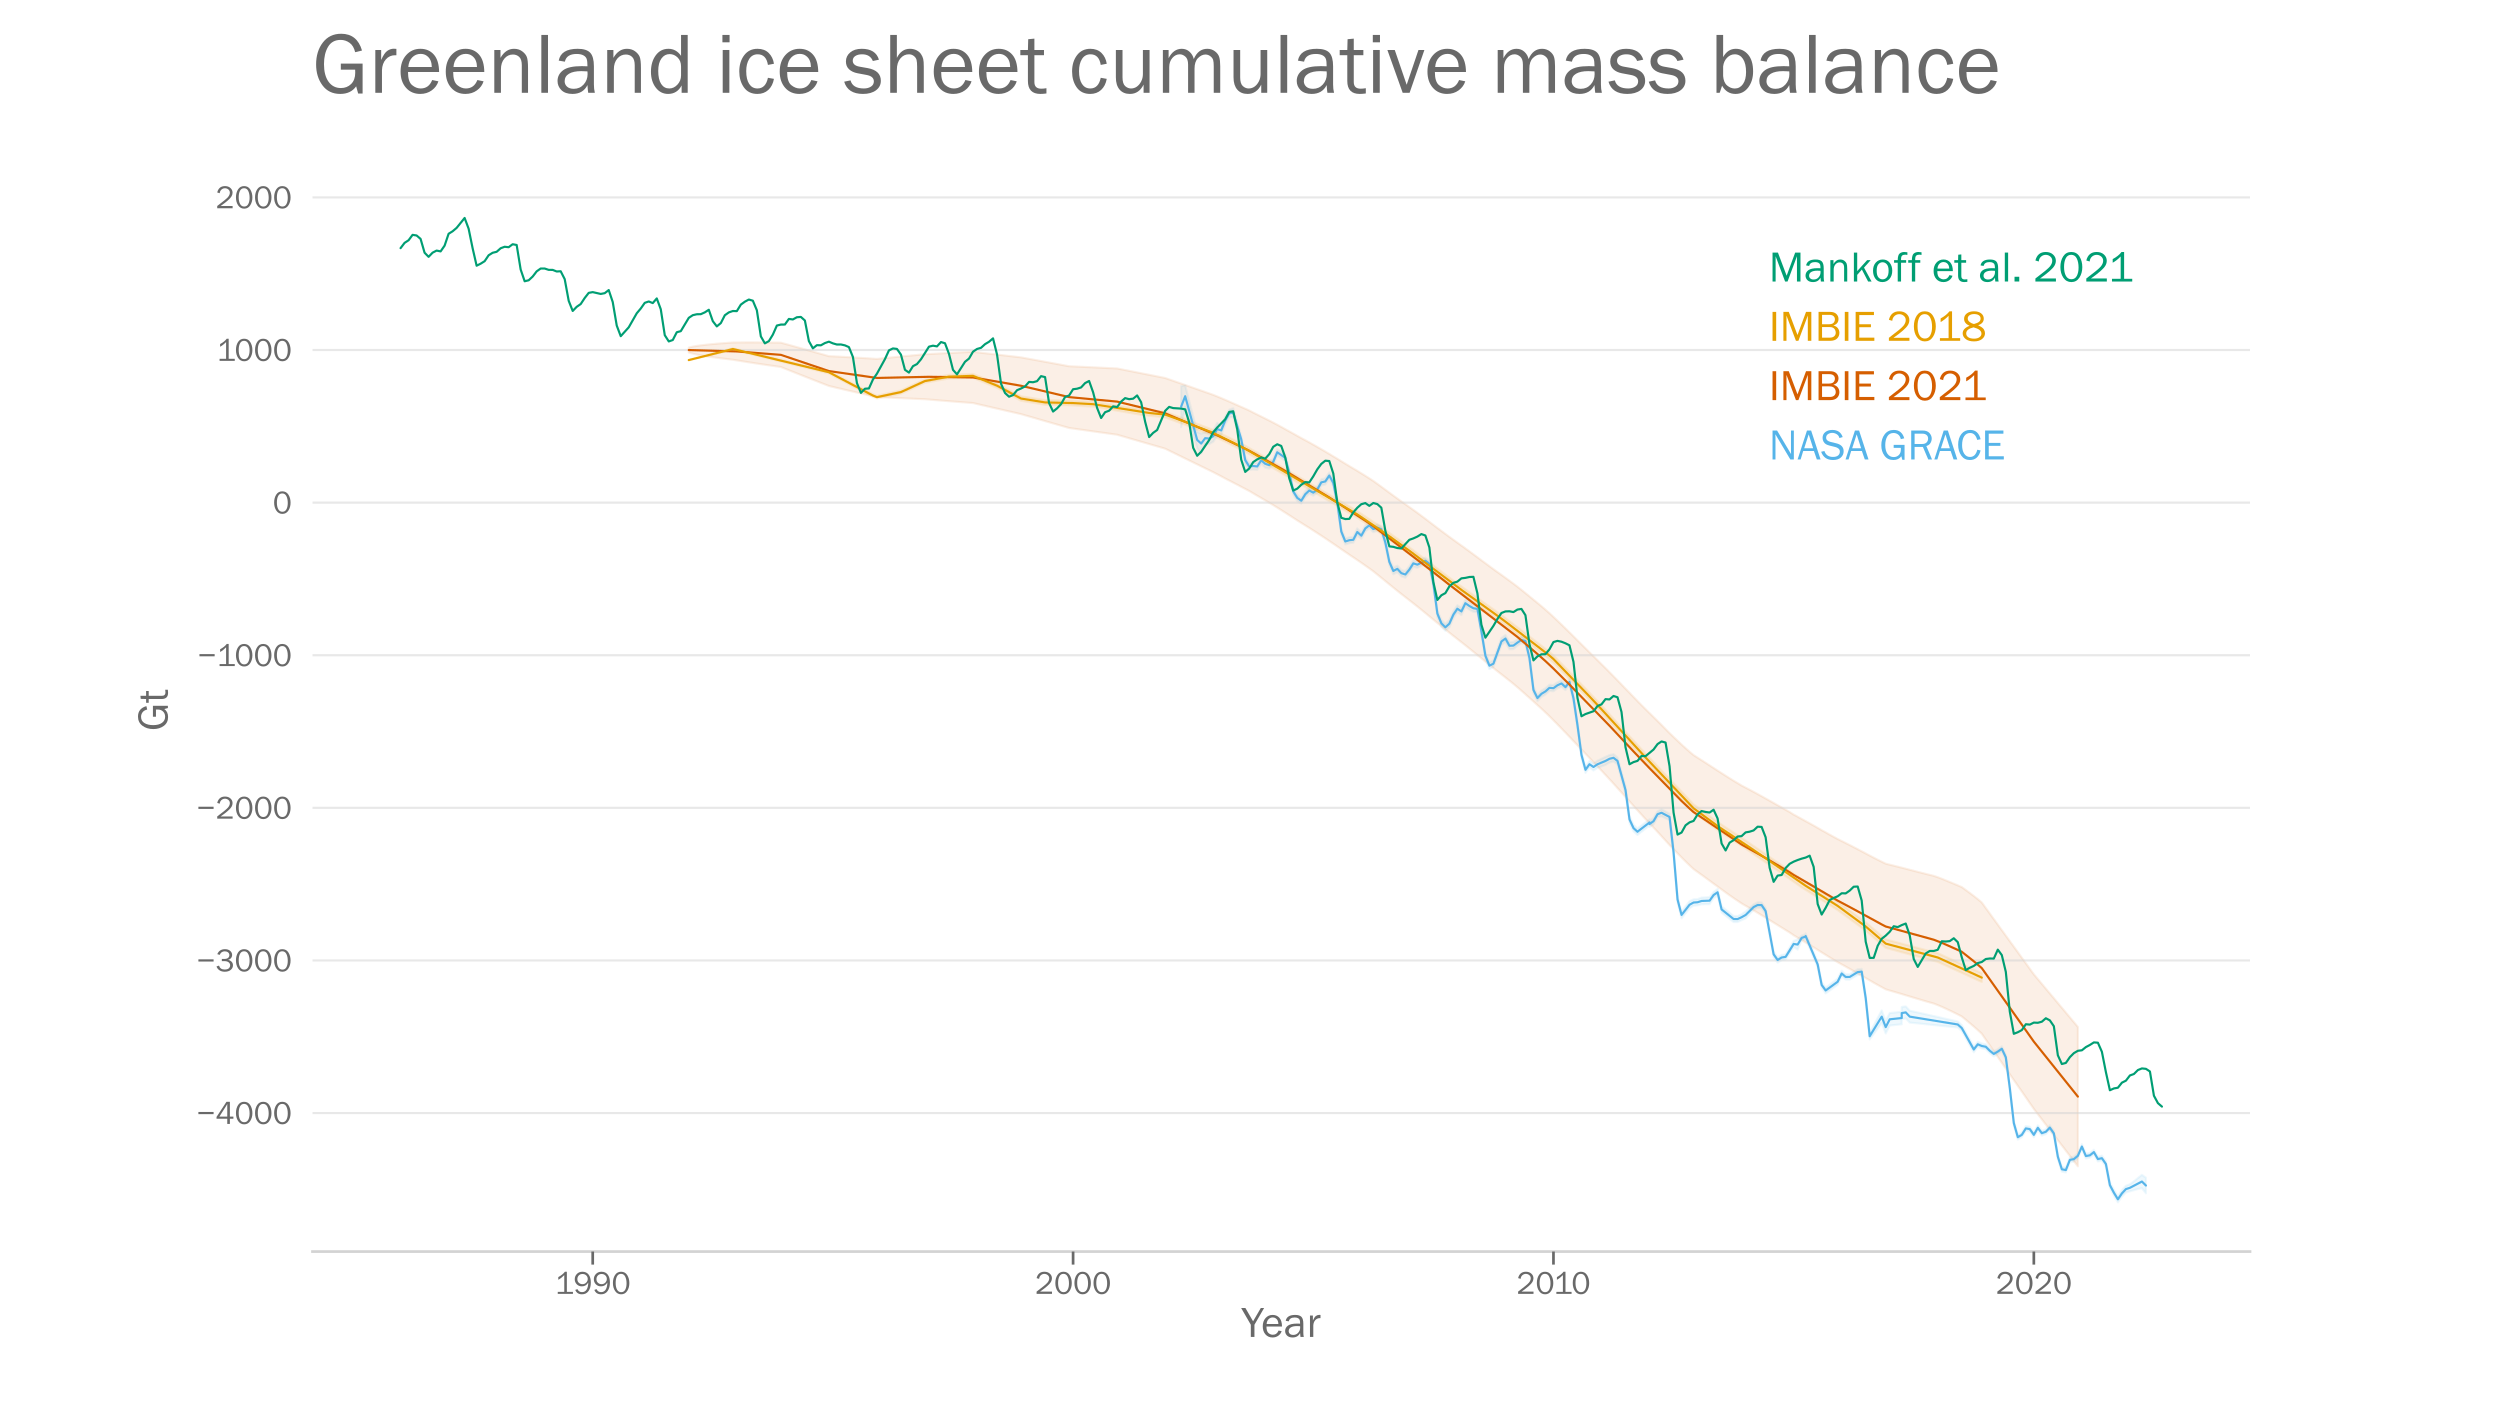 <?xml version="1.0" encoding="utf-8" standalone="no"?>
<!DOCTYPE svg PUBLIC "-//W3C//DTD SVG 1.1//EN"
  "http://www.w3.org/Graphics/SVG/1.1/DTD/svg11.dtd">
<!-- Created with matplotlib (https://matplotlib.org/) -->
<svg height="648pt" version="1.1" viewBox="0 0 1152 648" width="1152pt" xmlns="http://www.w3.org/2000/svg" xmlns:xlink="http://www.w3.org/1999/xlink">
 <defs>
  <style type="text/css">*{stroke-linecap:butt;stroke-linejoin:round;}</style>
 </defs>
 <g id="figure_1">
  <g id="patch_1">
   <path d="M 0 648 
L 1152 648 
L 1152 0 
L 0 0 
z
" style="fill:#ffffff;"/>
  </g>
  <g id="axes_1">
   <g id="patch_2">
    <path d="M 144 576.72 
L 1036.8 576.72 
L 1036.8 77.76 
L 144 77.76 
z
" style="fill:none;"/>
   </g>
   <g id="PolyCollection_1">
    <defs>
     <path d="M 544.284 -451.21 
L 544.284 -470.097 
L 546.129 -470.382 
L 551.663 -449.023 
L 553.507 -448.182 
L 555.352 -448.848 
L 557.197 -448.426 
L 559.041 -449.569 
L 560.886 -453.187 
L 562.731 -451.749 
L 564.575 -456.053 
L 566.42 -459.287 
L 568.264 -459.867 
L 571.954 -447.06 
L 573.798 -437.529 
L 575.643 -434.595 
L 577.488 -434.857 
L 579.332 -434.636 
L 581.177 -437.491 
L 583.021 -436.096 
L 584.866 -435.257 
L 586.711 -436.674 
L 588.555 -441.073 
L 590.4 -439.849 
L 592.245 -438.526 
L 594.089 -431.56 
L 595.934 -422.933 
L 597.779 -420.049 
L 599.623 -418.589 
L 601.468 -421.69 
L 603.312 -423.426 
L 605.157 -422.355 
L 607.002 -423.877 
L 608.846 -427.159 
L 610.691 -427.587 
L 612.536 -430.311 
L 614.38 -426.943 
L 616.225 -417.806 
L 618.069 -404.459 
L 619.914 -399.883 
L 621.759 -400.434 
L 623.603 -400.61 
L 625.448 -404.503 
L 627.293 -402.6 
L 629.137 -405.935 
L 630.982 -407.362 
L 632.826 -405.651 
L 634.671 -406.345 
L 636.516 -405.672 
L 638.36 -399.601 
L 640.205 -390.549 
L 642.05 -386.429 
L 643.894 -387.386 
L 645.739 -385.354 
L 647.583 -384.782 
L 649.428 -387.085 
L 651.273 -389.925 
L 653.117 -389.265 
L 654.962 -390.263 
L 656.807 -391.075 
L 658.651 -389.706 
L 660.496 -380.528 
L 662.34 -366.854 
L 664.185 -362.335 
L 666.03 -360.542 
L 667.874 -362.29 
L 669.719 -366.359 
L 671.564 -369.091 
L 673.408 -367.944 
L 675.253 -371.627 
L 677.098 -370.475 
L 678.942 -369.352 
L 680.787 -369.015 
L 682.631 -358.699 
L 684.476 -347.425 
L 686.321 -342.835 
L 688.165 -343.741 
L 690.01 -348.953 
L 691.855 -354.008 
L 693.699 -355.382 
L 695.544 -352.101 
L 697.388 -352.121 
L 699.233 -353.362 
L 701.078 -354.585 
L 702.922 -354.024 
L 704.767 -346.39 
L 706.612 -331.548 
L 708.456 -327.739 
L 710.301 -329.728 
L 712.145 -330.84 
L 713.99 -332.468 
L 715.835 -332.288 
L 717.679 -333.616 
L 719.524 -334.545 
L 721.369 -332.716 
L 723.213 -335.105 
L 725.058 -327.897 
L 726.902 -315.27 
L 728.747 -301.497 
L 730.592 -294.703 
L 732.436 -297.369 
L 734.281 -296.181 
L 736.126 -297.475 
L 739.815 -299.221 
L 741.66 -300.071 
L 743.504 -300.467 
L 745.349 -298.965 
L 749.038 -285.654 
L 750.883 -271.987 
L 752.727 -267.914 
L 754.572 -266.169 
L 754.572 -266.271 
L 760.106 -270.442 
L 760.106 -269.669 
L 761.95 -271.083 
L 763.795 -274.171 
L 765.64 -275.107 
L 769.329 -273.013 
L 771.174 -256.697 
L 773.018 -234.895 
L 774.863 -227.984 
L 778.552 -232.715 
L 780.397 -233.588 
L 782.241 -233.676 
L 784.086 -234.39 
L 787.775 -234.574 
L 789.62 -236.982 
L 791.464 -238.293 
L 793.309 -230.356 
L 798.843 -225.933 
L 800.688 -225.866 
L 802.532 -226.696 
L 804.377 -227.987 
L 808.066 -231.222 
L 809.911 -232.198 
L 811.755 -232.173 
L 813.6 -229.532 
L 817.289 -209.516 
L 819.134 -206.877 
L 820.979 -207.955 
L 822.823 -208.26 
L 826.512 -214.405 
L 828.357 -215.109 
L 830.202 -216.882 
L 832.046 -217.54 
L 832.046 -217.858 
L 837.58 -204.857 
L 839.425 -195.355 
L 841.269 -192.95 
L 846.803 -197.028 
L 848.648 -200.706 
L 850.493 -199.037 
L 852.337 -199.054 
L 856.026 -201.374 
L 857.871 -201.528 
L 859.716 -189.376 
L 861.56 -172.005 
L 867.094 -182.429 
L 868.939 -177.585 
L 870.783 -181.192 
L 876.317 -181.772 
L 876.317 -183.995 
L 878.162 -184.276 
L 880.007 -182.279 
L 902.142 -177.304 
L 903.987 -175.586 
L 909.521 -165.705 
L 911.365 -167.97 
L 913.21 -167.142 
L 915.055 -166.775 
L 916.899 -164.952 
L 918.744 -163.474 
L 920.588 -164.545 
L 922.433 -165.838 
L 924.278 -161.917 
L 926.122 -147.721 
L 927.967 -131.593 
L 929.812 -125.117 
L 931.656 -126.175 
L 933.501 -129.136 
L 935.345 -128.826 
L 937.19 -126.191 
L 939.035 -129.44 
L 940.879 -126.95 
L 942.724 -127.588 
L 944.569 -129.497 
L 946.413 -126.864 
L 948.258 -116.081 
L 950.102 -110.307 
L 951.947 -109.96 
L 953.792 -114.641 
L 955.636 -114.996 
L 957.481 -116.529 
L 959.326 -120.769 
L 961.17 -116.41 
L 963.015 -116.738 
L 964.86 -118.211 
L 966.704 -115.007 
L 968.549 -115.475 
L 970.393 -112.865 
L 972.238 -103.159 
L 974.083 -99.748 
L 975.927 -96.788 
L 977.772 -99.555 
L 979.617 -101.623 
L 981.461 -102.279 
L 983.306 -103.656 
L 985.15 -105.164 
L 986.995 -106.63 
L 988.84 -105.319 
L 988.84 -98.105 
L 988.84 -98.105 
L 986.995 -100.478 
L 985.15 -100.101 
L 983.306 -99.558 
L 981.461 -99.038 
L 979.617 -98.509 
L 977.772 -96.583 
L 975.927 -93.96 
L 974.083 -97.043 
L 972.238 -100.606 
L 970.393 -110.413 
L 968.549 -113.124 
L 966.704 -112.804 
L 964.86 -116 
L 963.015 -114.514 
L 961.17 -114.189 
L 959.326 -118.542 
L 957.481 -114.291 
L 955.636 -112.766 
L 953.792 -112.425 
L 951.947 -107.728 
L 950.102 -108.09 
L 948.258 -113.863 
L 946.413 -124.632 
L 944.569 -127.286 
L 942.724 -125.373 
L 940.879 -124.712 
L 939.035 -127.174 
L 937.19 -123.942 
L 935.345 -126.598 
L 933.501 -126.921 
L 931.656 -123.96 
L 929.812 -122.862 
L 927.967 -129.366 
L 926.122 -145.508 
L 924.278 -159.689 
L 922.433 -163.613 
L 920.588 -162.32 
L 918.744 -161.233 
L 916.899 -162.677 
L 915.055 -164.535 
L 913.21 -164.866 
L 911.365 -165.61 
L 909.521 -163.111 
L 903.987 -172.946 
L 902.142 -174.531 
L 880.007 -176.788 
L 878.162 -178.725 
L 876.317 -178.328 
L 876.317 -176.011 
L 870.783 -175.407 
L 868.939 -171.798 
L 867.094 -176.62 
L 861.56 -169.019 
L 859.716 -186.78 
L 857.871 -199.033 
L 856.026 -198.743 
L 852.337 -196.596 
L 850.493 -196.598 
L 848.648 -198.114 
L 846.803 -194.214 
L 841.269 -190.241 
L 839.425 -192.898 
L 837.58 -202.322 
L 832.046 -215.474 
L 832.046 -215.312 
L 830.202 -214.766 
L 828.357 -210.393 
L 826.512 -211.656 
L 822.823 -205.909 
L 820.979 -205.612 
L 819.134 -204.42 
L 817.289 -206.973 
L 813.6 -226.821 
L 811.755 -229.675 
L 809.911 -229.742 
L 808.066 -228.821 
L 804.377 -224.761 
L 802.532 -224 
L 800.688 -223.124 
L 798.843 -223.102 
L 793.309 -227.512 
L 791.464 -235.373 
L 789.62 -234.138 
L 787.775 -231.369 
L 784.086 -231.284 
L 782.241 -230.808 
L 780.397 -230.653 
L 778.552 -229.492 
L 774.863 -224.838 
L 773.018 -232.079 
L 771.174 -253.87 
L 769.329 -270.042 
L 765.64 -271.861 
L 763.795 -271.471 
L 761.95 -268.144 
L 760.106 -266.93 
L 760.106 -267.568 
L 754.572 -263.286 
L 754.572 -263.246 
L 752.727 -264.871 
L 750.883 -268.788 
L 749.038 -282.24 
L 745.349 -295.743 
L 743.504 -297.139 
L 741.66 -296.625 
L 739.815 -295.498 
L 736.126 -294.173 
L 734.281 -292.959 
L 732.436 -294.306 
L 730.592 -291.858 
L 728.747 -298.757 
L 726.902 -312.412 
L 725.058 -324.603 
L 723.213 -332.378 
L 721.369 -330.032 
L 719.524 -331.598 
L 717.679 -330.834 
L 715.835 -329.482 
L 713.99 -329.624 
L 712.145 -327.961 
L 710.301 -326.835 
L 708.456 -324.932 
L 706.612 -328.615 
L 704.767 -343.311 
L 702.922 -351.148 
L 701.078 -351.661 
L 699.233 -350.411 
L 697.388 -348.895 
L 695.544 -348.804 
L 693.699 -352.155 
L 691.855 -350.762 
L 690.01 -345.62 
L 688.165 -340.622 
L 686.321 -339.693 
L 684.476 -344.26 
L 682.631 -355.455 
L 680.787 -365.889 
L 678.942 -366.081 
L 677.098 -367.049 
L 675.253 -368.464 
L 673.408 -364.555 
L 671.564 -365.927 
L 669.719 -363.209 
L 667.874 -358.966 
L 666.03 -357.335 
L 664.185 -359.228 
L 662.34 -363.687 
L 660.496 -377.572 
L 658.651 -386.72 
L 656.807 -388.125 
L 654.962 -387.263 
L 653.117 -386.339 
L 651.273 -386.903 
L 649.428 -383.979 
L 647.583 -381.77 
L 645.739 -382.42 
L 643.894 -384.376 
L 642.05 -383.367 
L 640.205 -387.661 
L 638.36 -396.5 
L 636.516 -402.552 
L 634.671 -403.474 
L 632.826 -402.747 
L 630.982 -404.513 
L 629.137 -403.047 
L 627.293 -399.731 
L 625.448 -401.196 
L 623.603 -397.939 
L 621.759 -397.692 
L 619.914 -397.11 
L 618.069 -401.666 
L 616.225 -414.982 
L 614.38 -424.004 
L 612.536 -427.42 
L 610.691 -424.727 
L 608.846 -424.274 
L 607.002 -420.999 
L 605.157 -419.605 
L 603.312 -420.536 
L 601.468 -418.803 
L 599.623 -415.946 
L 597.779 -417.119 
L 595.934 -420.139 
L 594.089 -428.875 
L 592.245 -435.543 
L 590.4 -436.847 
L 588.555 -438.107 
L 586.711 -433.714 
L 584.866 -432.091 
L 583.021 -432.451 
L 581.177 -434.354 
L 579.332 -431.474 
L 577.488 -431.659 
L 575.643 -431.458 
L 573.798 -434.435 
L 571.954 -444.072 
L 568.264 -455.901 
L 566.42 -455.663 
L 564.575 -452.407 
L 562.731 -447.568 
L 560.886 -447.364 
L 559.041 -444.406 
L 557.197 -443.392 
L 555.352 -443.355 
L 553.507 -439.046 
L 551.663 -441.518 
L 546.129 -460.454 
L 544.284 -451.21 
z
" id="m686576e6de" style="stroke:#56b4e9;stroke-opacity:0.1;"/>
    </defs>
    <g clip-path="url(#p6d14c2fc2c)">
     <use style="fill:#56b4e9;fill-opacity:0.1;stroke:#56b4e9;stroke-opacity:0.1;" x="0" xlink:href="#m686576e6de" y="648"/>
    </g>
   </g>
   <g id="PolyCollection_2">
    <defs>
     <path d="M 317.395 -485.556 
L 317.395 -487.846 
L 319.24 -488.274 
L 321.084 -488.593 
L 322.929 -488.854 
L 324.774 -489.079 
L 326.618 -489.278 
L 328.463 -489.457 
L 330.307 -489.62 
L 332.152 -489.771 
L 333.997 -489.912 
L 335.841 -490.043 
L 337.686 -490.166 
L 339.531 -490.186 
L 341.375 -490.199 
L 343.22 -490.206 
L 345.064 -490.209 
L 346.909 -490.208 
L 348.754 -490.202 
L 350.598 -490.192 
L 352.443 -490.179 
L 354.288 -490.163 
L 356.132 -490.144 
L 357.977 -490.122 
L 359.821 -490.097 
L 361.666 -489.59 
L 363.511 -489.081 
L 365.355 -488.569 
L 367.2 -488.055 
L 369.045 -487.54 
L 370.889 -487.022 
L 372.734 -486.503 
L 374.579 -485.983 
L 376.423 -485.46 
L 378.268 -484.936 
L 380.112 -484.411 
L 381.957 -483.884 
L 383.802 -483.798 
L 385.646 -483.707 
L 387.491 -483.611 
L 389.336 -483.512 
L 391.18 -483.41 
L 393.025 -483.304 
L 394.869 -483.195 
L 396.714 -483.083 
L 398.559 -482.968 
L 400.403 -482.851 
L 402.248 -482.731 
L 404.093 -482.609 
L 405.937 -482.799 
L 407.782 -482.987 
L 409.626 -483.173 
L 411.471 -483.357 
L 413.316 -483.539 
L 415.16 -483.719 
L 417.005 -483.897 
L 418.85 -484.073 
L 420.694 -484.248 
L 422.539 -484.421 
L 424.383 -484.592 
L 426.228 -484.762 
L 428.073 -484.862 
L 429.917 -484.96 
L 431.762 -485.057 
L 433.607 -485.152 
L 435.451 -485.245 
L 437.296 -485.338 
L 439.14 -485.429 
L 440.985 -485.519 
L 442.83 -485.608 
L 444.674 -485.695 
L 446.519 -485.782 
L 448.364 -485.867 
L 450.208 -485.66 
L 452.053 -485.451 
L 453.898 -485.242 
L 455.742 -485.031 
L 457.587 -484.82 
L 459.431 -484.608 
L 461.276 -484.395 
L 463.121 -484.18 
L 464.965 -483.966 
L 466.81 -483.75 
L 468.655 -483.533 
L 470.499 -483.316 
L 472.344 -482.98 
L 474.188 -482.643 
L 476.033 -482.306 
L 477.878 -481.967 
L 479.722 -481.628 
L 481.567 -481.289 
L 483.412 -480.949 
L 485.256 -480.608 
L 487.101 -480.266 
L 488.945 -479.924 
L 490.79 -479.581 
L 492.635 -479.238 
L 494.479 -479.155 
L 496.324 -479.071 
L 498.169 -478.987 
L 500.013 -478.902 
L 501.858 -478.817 
L 503.702 -478.731 
L 505.547 -478.645 
L 507.392 -478.558 
L 509.236 -478.47 
L 511.081 -478.383 
L 512.926 -478.294 
L 514.77 -478.206 
L 516.615 -477.843 
L 518.46 -477.479 
L 520.304 -477.115 
L 522.149 -476.751 
L 523.993 -476.386 
L 525.838 -476.021 
L 527.683 -475.655 
L 529.527 -475.289 
L 531.372 -474.923 
L 533.217 -474.556 
L 535.061 -474.188 
L 536.906 -473.82 
L 538.75 -473.179 
L 540.595 -472.537 
L 542.44 -471.894 
L 544.284 -471.25 
L 546.129 -470.605 
L 547.974 -469.959 
L 549.818 -469.311 
L 551.663 -468.663 
L 553.507 -468.015 
L 555.352 -467.365 
L 557.197 -466.714 
L 559.041 -466.062 
L 560.886 -465.314 
L 562.731 -464.554 
L 564.575 -463.767 
L 566.42 -462.963 
L 568.264 -462.149 
L 570.109 -461.326 
L 571.954 -460.501 
L 573.798 -459.673 
L 575.643 -458.847 
L 577.488 -457.901 
L 579.332 -456.97 
L 581.177 -456.062 
L 583.021 -455.138 
L 584.866 -454.21 
L 586.711 -453.259 
L 588.555 -452.279 
L 590.4 -451.276 
L 592.245 -450.257 
L 594.089 -449.23 
L 595.934 -448.2 
L 597.779 -447.169 
L 599.623 -446.15 
L 601.468 -445.145 
L 603.312 -444.158 
L 605.157 -443.114 
L 607.002 -442.071 
L 608.846 -441.012 
L 610.691 -439.932 
L 612.536 -438.836 
L 614.38 -437.725 
L 616.225 -436.602 
L 618.069 -435.473 
L 619.914 -434.347 
L 621.759 -433.226 
L 623.603 -432.122 
L 625.448 -431.035 
L 627.293 -429.893 
L 629.137 -428.747 
L 630.982 -427.581 
L 632.826 -426.388 
L 634.671 -425.055 
L 636.516 -423.705 
L 638.36 -422.346 
L 640.205 -420.983 
L 642.05 -419.626 
L 643.894 -418.286 
L 645.739 -416.968 
L 647.583 -415.668 
L 649.428 -414.351 
L 651.273 -413.035 
L 653.117 -411.7 
L 654.962 -410.336 
L 656.807 -408.949 
L 658.651 -407.545 
L 660.496 -406.14 
L 662.34 -404.746 
L 664.185 -403.36 
L 666.03 -401.985 
L 667.874 -400.622 
L 669.719 -399.276 
L 671.564 -397.948 
L 673.408 -396.629 
L 675.253 -395.297 
L 677.098 -393.946 
L 678.942 -392.581 
L 680.787 -391.209 
L 682.631 -389.834 
L 684.476 -388.462 
L 686.321 -387.097 
L 688.165 -385.745 
L 690.01 -384.408 
L 691.855 -383.09 
L 693.699 -381.761 
L 695.544 -380.423 
L 697.388 -379.057 
L 699.233 -377.662 
L 701.078 -376.193 
L 702.922 -374.704 
L 704.767 -373.199 
L 706.612 -371.688 
L 708.456 -370.174 
L 710.301 -368.666 
L 712.145 -367.058 
L 713.99 -365.458 
L 715.835 -363.72 
L 717.679 -361.975 
L 719.524 -360.211 
L 721.369 -358.424 
L 723.213 -356.612 
L 725.058 -354.784 
L 726.902 -352.947 
L 728.747 -351.107 
L 730.592 -349.265 
L 732.436 -347.429 
L 734.281 -345.605 
L 736.126 -343.786 
L 737.97 -341.949 
L 739.815 -340.114 
L 741.66 -338.262 
L 743.504 -336.387 
L 745.349 -334.496 
L 747.193 -332.588 
L 749.038 -330.672 
L 750.883 -328.757 
L 752.727 -326.848 
L 754.572 -324.948 
L 756.417 -323.065 
L 758.261 -321.205 
L 760.106 -319.407 
L 761.95 -317.588 
L 763.795 -315.763 
L 765.64 -313.922 
L 767.484 -312.053 
L 769.329 -310.189 
L 771.174 -308.416 
L 773.018 -306.658 
L 774.863 -304.924 
L 776.707 -303.241 
L 778.552 -301.616 
L 780.397 -300.052 
L 782.241 -298.877 
L 784.086 -297.706 
L 785.931 -296.512 
L 787.775 -295.314 
L 789.62 -294.115 
L 791.464 -292.919 
L 793.309 -291.73 
L 795.154 -290.55 
L 796.998 -289.386 
L 798.843 -288.243 
L 800.688 -287.131 
L 802.532 -286.023 
L 804.377 -285.053 
L 806.221 -284.097 
L 808.066 -283.118 
L 809.911 -282.108 
L 811.755 -281.096 
L 813.6 -280.072 
L 815.445 -279.036 
L 817.289 -277.994 
L 819.134 -276.948 
L 820.979 -275.904 
L 822.823 -274.859 
L 824.668 -273.823 
L 826.512 -272.65 
L 828.357 -271.654 
L 830.202 -270.643 
L 832.046 -269.631 
L 833.891 -268.609 
L 835.736 -267.575 
L 837.58 -266.529 
L 839.425 -265.481 
L 841.269 -264.435 
L 843.114 -263.396 
L 844.959 -262.374 
L 846.803 -261.374 
L 848.648 -260.453 
L 850.493 -259.529 
L 852.337 -258.595 
L 854.182 -257.645 
L 856.026 -256.681 
L 857.871 -255.706 
L 859.716 -254.73 
L 861.56 -253.753 
L 863.405 -252.786 
L 865.25 -251.833 
L 867.094 -250.924 
L 868.939 -250.017 
L 870.783 -249.55 
L 872.628 -249.099 
L 874.473 -248.645 
L 876.317 -248.177 
L 878.162 -247.699 
L 880.007 -247.217 
L 881.851 -246.736 
L 883.696 -246.261 
L 885.54 -245.79 
L 887.385 -245.323 
L 889.23 -244.86 
L 891.074 -244.409 
L 892.919 -243.783 
L 894.764 -243.075 
L 896.608 -242.322 
L 898.453 -241.565 
L 900.298 -240.802 
L 902.142 -240.027 
L 903.987 -239.227 
L 905.831 -237.884 
L 907.676 -236.529 
L 909.521 -235.135 
L 911.365 -233.682 
L 913.21 -232.141 
L 915.055 -229.584 
L 916.899 -227.048 
L 918.744 -224.5 
L 920.588 -221.949 
L 922.433 -219.401 
L 924.278 -216.859 
L 926.122 -214.317 
L 927.967 -211.774 
L 929.812 -209.232 
L 931.656 -206.685 
L 933.501 -204.138 
L 935.345 -201.586 
L 937.19 -199.033 
L 939.035 -196.832 
L 940.879 -194.631 
L 942.724 -192.429 
L 944.569 -190.227 
L 946.413 -188.025 
L 948.258 -185.823 
L 950.102 -183.62 
L 951.947 -181.417 
L 953.792 -179.213 
L 955.636 -177.009 
L 957.481 -174.805 
L 957.481 -110.573 
L 957.481 -110.573 
L 955.636 -112.974 
L 953.792 -115.376 
L 951.947 -117.778 
L 950.102 -120.18 
L 948.258 -122.583 
L 946.413 -124.986 
L 944.569 -127.389 
L 942.724 -129.793 
L 940.879 -132.196 
L 939.035 -134.601 
L 937.19 -137.005 
L 935.345 -139.673 
L 933.501 -142.34 
L 931.656 -145.001 
L 929.812 -147.662 
L 927.967 -150.318 
L 926.122 -152.974 
L 924.278 -155.631 
L 922.433 -158.287 
L 920.588 -160.948 
L 918.744 -163.613 
L 916.899 -166.276 
L 915.055 -168.928 
L 913.21 -171.629 
L 911.365 -173.332 
L 909.521 -174.96 
L 907.676 -176.535 
L 905.831 -178.075 
L 903.987 -179.608 
L 902.142 -180.54 
L 900.298 -181.454 
L 898.453 -182.346 
L 896.608 -183.215 
L 894.764 -184.048 
L 892.919 -184.831 
L 891.074 -185.554 
L 889.23 -186.069 
L 887.385 -186.606 
L 885.54 -187.148 
L 883.696 -187.697 
L 881.851 -188.25 
L 880.007 -188.811 
L 878.162 -189.372 
L 876.317 -189.932 
L 874.473 -190.485 
L 872.628 -191.025 
L 870.783 -191.559 
L 868.939 -192.111 
L 867.094 -193.113 
L 865.25 -194.119 
L 863.405 -195.171 
L 861.56 -196.234 
L 859.716 -197.307 
L 857.871 -198.377 
L 856.026 -199.446 
L 854.182 -200.503 
L 852.337 -201.546 
L 850.493 -202.576 
L 848.648 -203.594 
L 846.803 -204.612 
L 844.959 -205.712 
L 843.114 -206.838 
L 841.269 -207.981 
L 839.425 -209.131 
L 837.58 -210.282 
L 835.736 -211.432 
L 833.891 -212.569 
L 832.046 -213.693 
L 830.202 -214.808 
L 828.357 -215.921 
L 826.512 -217.011 
L 824.668 -218.287 
L 822.823 -219.425 
L 820.979 -220.569 
L 819.134 -221.71 
L 817.289 -222.855 
L 815.445 -223.995 
L 813.6 -225.13 
L 811.755 -226.254 
L 809.911 -227.367 
L 808.066 -228.479 
L 806.221 -229.559 
L 804.377 -230.612 
L 802.532 -231.686 
L 800.688 -232.923 
L 798.843 -234.165 
L 796.998 -235.458 
L 795.154 -236.779 
L 793.309 -238.116 
L 791.464 -239.461 
L 789.62 -240.811 
L 787.775 -242.165 
L 785.931 -243.518 
L 784.086 -244.865 
L 782.241 -246.187 
L 780.397 -247.513 
L 778.552 -249.235 
L 776.707 -251.026 
L 774.863 -252.878 
L 773.018 -254.777 
L 771.174 -256.697 
L 769.329 -258.63 
L 767.484 -260.653 
L 765.64 -262.678 
L 763.795 -264.673 
L 761.95 -266.656 
L 760.106 -268.631 
L 758.261 -270.574 
L 756.417 -272.575 
L 754.572 -274.602 
L 752.727 -276.647 
L 750.883 -278.699 
L 749.038 -280.756 
L 747.193 -282.815 
L 745.349 -284.866 
L 743.504 -286.903 
L 741.66 -288.924 
L 739.815 -290.915 
L 737.97 -292.882 
L 736.126 -294.853 
L 734.281 -296.789 
L 732.436 -298.73 
L 730.592 -300.677 
L 728.747 -302.628 
L 726.902 -304.577 
L 725.058 -306.524 
L 723.213 -308.465 
L 721.369 -310.395 
L 719.524 -312.308 
L 717.679 -314.202 
L 715.835 -316.075 
L 713.99 -317.941 
L 712.145 -319.686 
L 710.301 -321.439 
L 708.456 -323.093 
L 706.612 -324.753 
L 704.767 -326.411 
L 702.922 -328.062 
L 701.078 -329.7 
L 699.233 -331.318 
L 697.388 -332.858 
L 695.544 -334.356 
L 693.699 -335.812 
L 691.855 -337.259 
L 690.01 -338.7 
L 688.165 -340.164 
L 686.321 -341.645 
L 684.476 -343.139 
L 682.631 -344.641 
L 680.787 -346.145 
L 678.942 -347.647 
L 677.098 -349.141 
L 675.253 -350.621 
L 673.408 -352.08 
L 671.564 -353.522 
L 669.719 -354.975 
L 667.874 -356.446 
L 666.03 -357.934 
L 664.185 -359.432 
L 662.34 -360.94 
L 660.496 -362.455 
L 658.651 -363.978 
L 656.807 -365.501 
L 654.962 -367.012 
L 653.117 -368.503 
L 651.273 -369.965 
L 649.428 -371.402 
L 647.583 -372.841 
L 645.739 -374.281 
L 643.894 -375.743 
L 642.05 -377.229 
L 640.205 -378.731 
L 638.36 -380.238 
L 636.516 -381.743 
L 634.671 -383.242 
L 632.826 -384.723 
L 630.982 -386.065 
L 629.137 -387.373 
L 627.293 -388.656 
L 625.448 -389.936 
L 623.603 -391.159 
L 621.759 -392.4 
L 619.914 -393.658 
L 618.069 -394.92 
L 616.225 -396.186 
L 614.38 -397.446 
L 612.536 -398.696 
L 610.691 -399.934 
L 608.846 -401.156 
L 607.002 -402.358 
L 605.157 -403.542 
L 603.312 -404.729 
L 601.468 -405.862 
L 599.623 -407.019 
L 597.779 -408.194 
L 595.934 -409.381 
L 594.089 -410.569 
L 592.245 -411.754 
L 590.4 -412.935 
L 588.555 -414.099 
L 586.711 -415.238 
L 584.866 -416.342 
L 583.021 -417.421 
L 581.177 -418.498 
L 579.332 -419.564 
L 577.488 -420.652 
L 575.643 -421.755 
L 573.798 -422.713 
L 571.954 -423.675 
L 570.109 -424.639 
L 568.264 -425.602 
L 566.42 -426.559 
L 564.575 -427.504 
L 562.731 -428.497 
L 560.886 -429.464 
L 559.041 -430.425 
L 557.197 -431.322 
L 555.352 -432.22 
L 553.507 -433.119 
L 551.663 -434.018 
L 549.818 -434.918 
L 547.974 -435.82 
L 546.129 -436.722 
L 544.284 -437.625 
L 542.44 -438.53 
L 540.595 -439.435 
L 538.75 -440.341 
L 536.906 -441.249 
L 535.061 -441.781 
L 533.217 -442.315 
L 531.372 -442.848 
L 529.527 -443.382 
L 527.683 -443.916 
L 525.838 -444.451 
L 523.993 -444.987 
L 522.149 -445.523 
L 520.304 -446.059 
L 518.46 -446.596 
L 516.615 -447.133 
L 514.77 -447.671 
L 512.926 -447.927 
L 511.081 -448.184 
L 509.236 -448.442 
L 507.392 -448.7 
L 505.547 -448.958 
L 503.702 -449.217 
L 501.858 -449.477 
L 500.013 -449.737 
L 498.169 -449.997 
L 496.324 -450.258 
L 494.479 -450.52 
L 492.635 -450.782 
L 490.79 -451.31 
L 488.945 -451.839 
L 487.101 -452.369 
L 485.256 -452.899 
L 483.412 -453.43 
L 481.567 -453.961 
L 479.722 -454.493 
L 477.878 -455.026 
L 476.033 -455.56 
L 474.188 -456.094 
L 472.344 -456.629 
L 470.499 -457.165 
L 468.655 -457.585 
L 466.81 -458.007 
L 464.965 -458.429 
L 463.121 -458.853 
L 461.276 -459.277 
L 459.431 -459.702 
L 457.587 -460.128 
L 455.742 -460.555 
L 453.898 -460.982 
L 452.053 -461.411 
L 450.208 -461.841 
L 448.364 -462.272 
L 446.519 -462.412 
L 444.674 -462.553 
L 442.83 -462.696 
L 440.985 -462.839 
L 439.14 -462.984 
L 437.296 -463.13 
L 435.451 -463.277 
L 433.607 -463.426 
L 431.762 -463.576 
L 429.917 -463.727 
L 428.073 -463.88 
L 426.228 -464.035 
L 424.383 -464.111 
L 422.539 -464.19 
L 420.694 -464.269 
L 418.85 -464.351 
L 417.005 -464.434 
L 415.16 -464.518 
L 413.316 -464.605 
L 411.471 -464.693 
L 409.626 -464.784 
L 407.782 -464.876 
L 405.937 -464.971 
L 404.093 -465.068 
L 402.248 -465.475 
L 400.403 -465.884 
L 398.559 -466.296 
L 396.714 -466.71 
L 394.869 -467.127 
L 393.025 -467.548 
L 391.18 -467.971 
L 389.336 -468.397 
L 387.491 -468.828 
L 385.646 -469.261 
L 383.802 -469.699 
L 381.957 -470.142 
L 380.112 -470.861 
L 378.268 -471.581 
L 376.423 -472.303 
L 374.579 -473.026 
L 372.734 -473.751 
L 370.889 -474.477 
L 369.045 -475.205 
L 367.2 -475.935 
L 365.355 -476.667 
L 363.511 -477.401 
L 361.666 -478.137 
L 359.821 -478.875 
L 357.977 -479.136 
L 356.132 -479.4 
L 354.288 -479.666 
L 352.443 -479.936 
L 350.598 -480.208 
L 348.754 -480.484 
L 346.909 -480.764 
L 345.064 -481.048 
L 343.22 -481.336 
L 341.375 -481.63 
L 339.531 -481.929 
L 337.686 -482.234 
L 335.841 -482.448 
L 333.997 -482.67 
L 332.152 -482.901 
L 330.307 -483.143 
L 328.463 -483.398 
L 326.618 -483.668 
L 324.774 -483.958 
L 322.929 -484.274 
L 321.084 -484.626 
L 319.24 -485.036 
L 317.395 -485.556 
z
" id="m40330d0d27" style="stroke:#d55e00;stroke-opacity:0.1;"/>
    </defs>
    <g clip-path="url(#p6d14c2fc2c)">
     <use style="fill:#d55e00;fill-opacity:0.1;stroke:#d55e00;stroke-opacity:0.1;" x="0" xlink:href="#m40330d0d27" y="648"/>
    </g>
   </g>
   <g id="PolyCollection_3">
    <defs>
     <path d="M 317.395 -481.983 
L 317.395 -482.174 
L 319.24 -482.678 
L 321.084 -483.172 
L 322.929 -483.662 
L 324.774 -484.149 
L 326.618 -484.633 
L 328.463 -485.116 
L 330.307 -485.598 
L 332.152 -486.078 
L 333.997 -486.558 
L 335.841 -487.037 
L 337.686 -487.515 
L 339.531 -487.086 
L 341.375 -486.657 
L 343.22 -486.227 
L 345.064 -485.796 
L 346.909 -485.366 
L 348.754 -484.935 
L 350.598 -484.503 
L 352.443 -484.072 
L 354.288 -483.64 
L 356.132 -483.208 
L 357.977 -482.775 
L 359.821 -482.343 
L 361.666 -481.902 
L 363.511 -481.462 
L 365.355 -481.021 
L 367.2 -480.58 
L 369.045 -480.139 
L 370.889 -479.698 
L 372.734 -479.256 
L 374.579 -478.815 
L 376.423 -478.373 
L 378.268 -477.931 
L 380.112 -477.489 
L 381.957 -477.047 
L 383.802 -476.079 
L 385.646 -475.111 
L 387.491 -474.143 
L 389.336 -473.175 
L 391.18 -472.207 
L 393.025 -471.238 
L 394.869 -470.27 
L 396.714 -469.301 
L 398.559 -468.333 
L 400.403 -467.364 
L 402.248 -466.395 
L 404.093 -465.655 
L 405.937 -466.058 
L 407.782 -466.462 
L 409.626 -466.865 
L 411.471 -467.268 
L 413.316 -467.671 
L 415.16 -468.074 
L 417.005 -468.933 
L 418.85 -469.793 
L 420.694 -470.652 
L 422.539 -471.511 
L 424.383 -472.37 
L 426.228 -473.229 
L 428.073 -473.577 
L 429.917 -473.924 
L 431.762 -474.272 
L 433.607 -474.619 
L 435.451 -474.966 
L 437.296 -475.313 
L 439.14 -475.381 
L 440.985 -475.45 
L 442.83 -475.518 
L 444.674 -475.586 
L 446.519 -475.654 
L 448.364 -475.722 
L 450.208 -474.98 
L 452.053 -474.237 
L 453.898 -473.494 
L 455.742 -472.751 
L 457.587 -472.009 
L 459.431 -471.265 
L 461.276 -470.286 
L 463.121 -469.306 
L 464.965 -468.326 
L 466.81 -467.346 
L 468.655 -466.366 
L 470.499 -465.385 
L 472.344 -465.097 
L 474.188 -464.808 
L 476.033 -464.519 
L 477.878 -464.231 
L 479.722 -463.942 
L 481.567 -463.653 
L 483.412 -463.629 
L 485.256 -463.605 
L 487.101 -463.581 
L 488.945 -463.556 
L 490.79 -463.532 
L 492.635 -463.508 
L 494.479 -463.412 
L 496.324 -463.316 
L 498.169 -463.219 
L 500.013 -463.123 
L 501.858 -463.027 
L 503.702 -462.931 
L 505.547 -462.642 
L 507.392 -462.353 
L 509.236 -462.064 
L 511.081 -461.776 
L 512.926 -461.487 
L 514.77 -461.198 
L 516.615 -460.891 
L 518.46 -460.583 
L 520.304 -460.276 
L 522.149 -459.969 
L 523.993 -459.662 
L 525.838 -459.354 
L 527.683 -459.171 
L 529.527 -458.987 
L 531.372 -458.803 
L 533.217 -458.619 
L 535.061 -458.435 
L 536.906 -458.251 
L 538.75 -457.591 
L 540.595 -456.93 
L 542.44 -456.27 
L 544.284 -455.609 
L 546.129 -454.948 
L 547.974 -454.288 
L 549.818 -453.431 
L 551.663 -452.729 
L 553.507 -452.028 
L 555.352 -451.327 
L 557.197 -450.626 
L 559.041 -449.925 
L 560.886 -449.03 
L 562.731 -448.135 
L 564.575 -447.24 
L 566.42 -446.323 
L 568.264 -445.405 
L 570.109 -444.487 
L 571.954 -443.563 
L 573.798 -442.638 
L 575.643 -441.571 
L 577.488 -440.503 
L 579.332 -439.435 
L 581.177 -438.367 
L 583.021 -437.293 
L 584.866 -436.219 
L 586.711 -435.144 
L 588.555 -434.07 
L 590.4 -432.995 
L 592.245 -431.921 
L 594.089 -430.838 
L 595.934 -429.755 
L 597.779 -428.671 
L 599.623 -427.588 
L 601.468 -426.505 
L 603.312 -425.421 
L 605.157 -424.348 
L 607.002 -423.275 
L 608.846 -422.202 
L 610.691 -421.129 
L 612.536 -420.056 
L 614.38 -418.983 
L 616.225 -417.901 
L 618.069 -416.82 
L 619.914 -415.738 
L 621.759 -414.657 
L 623.603 -413.575 
L 625.448 -412.494 
L 627.293 -411.26 
L 629.137 -410.026 
L 630.982 -408.792 
L 632.826 -407.558 
L 634.671 -406.324 
L 636.516 -405.09 
L 638.36 -403.775 
L 640.205 -402.46 
L 642.05 -401.145 
L 643.894 -399.83 
L 645.739 -398.516 
L 647.583 -397.201 
L 649.428 -395.805 
L 651.273 -394.41 
L 653.117 -393.015 
L 654.962 -391.62 
L 656.807 -390.224 
L 658.651 -388.829 
L 660.496 -387.432 
L 662.34 -386.035 
L 664.185 -384.638 
L 666.03 -383.241 
L 667.874 -381.843 
L 669.719 -380.467 
L 671.564 -379.134 
L 673.408 -377.801 
L 675.253 -376.468 
L 677.098 -375.135 
L 678.942 -373.802 
L 680.787 -372.469 
L 682.631 -371.16 
L 684.476 -369.851 
L 686.321 -368.541 
L 688.165 -367.232 
L 690.01 -365.923 
L 691.855 -364.614 
L 693.699 -363.208 
L 695.544 -361.802 
L 697.388 -360.396 
L 699.233 -358.99 
L 701.078 -357.584 
L 702.922 -356.178 
L 704.767 -354.748 
L 706.612 -353.318 
L 708.456 -351.888 
L 710.301 -350.449 
L 712.145 -349.009 
L 713.99 -347.615 
L 715.835 -346.01 
L 717.679 -344.115 
L 719.524 -342.219 
L 721.369 -340.324 
L 723.213 -338.429 
L 725.058 -336.533 
L 726.902 -334.6 
L 728.747 -332.667 
L 730.592 -330.734 
L 732.436 -328.802 
L 734.281 -326.869 
L 736.126 -324.936 
L 737.97 -322.91 
L 739.815 -320.884 
L 741.66 -318.859 
L 743.504 -316.833 
L 745.349 -314.808 
L 747.193 -312.782 
L 749.038 -310.775 
L 750.883 -308.767 
L 752.727 -306.76 
L 754.572 -304.753 
L 756.417 -302.746 
L 758.261 -300.738 
L 760.106 -298.801 
L 761.95 -296.864 
L 763.795 -294.927 
L 765.64 -292.99 
L 767.484 -291.053 
L 769.329 -289.116 
L 771.174 -287.155 
L 773.018 -285.193 
L 774.863 -283.232 
L 776.707 -281.27 
L 778.552 -279.309 
L 780.397 -277.347 
L 782.241 -275.99 
L 784.086 -274.633 
L 785.931 -273.277 
L 787.775 -271.92 
L 789.62 -270.563 
L 791.464 -269.206 
L 793.309 -267.993 
L 795.154 -266.779 
L 796.998 -265.566 
L 798.843 -264.353 
L 800.688 -263.139 
L 802.532 -261.926 
L 804.377 -260.701 
L 806.221 -259.434 
L 808.066 -258.167 
L 809.911 -256.9 
L 811.755 -255.633 
L 813.6 -254.366 
L 815.445 -253.098 
L 817.289 -251.831 
L 819.134 -250.564 
L 820.979 -249.297 
L 822.823 -248.03 
L 824.668 -246.763 
L 826.512 -245.45 
L 828.357 -244.16 
L 830.202 -242.869 
L 832.046 -241.726 
L 833.891 -240.574 
L 835.736 -239.422 
L 837.58 -238.265 
L 839.425 -237.107 
L 841.269 -235.95 
L 843.114 -234.792 
L 844.959 -233.635 
L 846.803 -232.477 
L 848.648 -231.124 
L 850.493 -229.771 
L 852.337 -228.419 
L 854.182 -227.066 
L 856.026 -225.713 
L 857.871 -224.36 
L 859.716 -223.007 
L 861.56 -221.432 
L 863.405 -219.856 
L 865.25 -218.28 
L 867.094 -216.705 
L 868.939 -215.129 
L 870.783 -214.637 
L 872.628 -214.146 
L 874.473 -213.654 
L 876.317 -213.163 
L 878.162 -212.671 
L 880.007 -212.18 
L 881.851 -211.688 
L 883.696 -211.197 
L 885.54 -210.705 
L 887.385 -210.213 
L 889.23 -209.722 
L 891.074 -209.23 
L 892.919 -208.791 
L 894.764 -207.951 
L 896.608 -207.11 
L 898.453 -206.27 
L 900.298 -205.429 
L 902.142 -204.589 
L 903.987 -203.749 
L 905.831 -202.908 
L 907.676 -202.068 
L 909.521 -201.227 
L 911.365 -200.387 
L 913.21 -199.546 
L 913.21 -195.486 
L 913.21 -195.486 
L 911.365 -196.331 
L 909.521 -197.176 
L 907.676 -198.021 
L 905.831 -198.866 
L 903.987 -199.711 
L 902.142 -200.556 
L 900.298 -201.401 
L 898.453 -202.246 
L 896.608 -203.091 
L 894.764 -203.936 
L 892.919 -204.781 
L 891.074 -205.226 
L 889.23 -205.726 
L 887.385 -206.226 
L 885.54 -206.726 
L 883.696 -207.226 
L 881.851 -207.725 
L 880.007 -208.225 
L 878.162 -208.725 
L 876.317 -209.225 
L 874.473 -209.725 
L 872.628 -210.225 
L 870.783 -210.724 
L 868.939 -211.224 
L 867.094 -212.806 
L 865.25 -214.388 
L 863.405 -215.97 
L 861.56 -217.552 
L 859.716 -219.134 
L 857.871 -220.493 
L 856.026 -221.851 
L 854.182 -223.21 
L 852.337 -224.569 
L 850.493 -225.927 
L 848.648 -227.286 
L 846.803 -228.645 
L 844.959 -229.808 
L 843.114 -230.97 
L 841.269 -232.133 
L 839.425 -233.296 
L 837.58 -234.459 
L 835.736 -235.622 
L 833.891 -236.779 
L 832.046 -237.937 
L 830.202 -239.085 
L 828.357 -240.38 
L 826.512 -241.674 
L 824.668 -242.991 
L 822.823 -244.263 
L 820.979 -245.534 
L 819.134 -246.806 
L 817.289 -248.078 
L 815.445 -249.349 
L 813.6 -250.621 
L 811.755 -251.892 
L 809.911 -253.164 
L 808.066 -254.435 
L 806.221 -255.707 
L 804.377 -256.978 
L 802.532 -258.209 
L 800.688 -259.428 
L 798.843 -260.647 
L 796.998 -261.867 
L 795.154 -263.086 
L 793.309 -264.305 
L 791.464 -265.525 
L 789.62 -266.889 
L 787.775 -268.254 
L 785.931 -269.618 
L 784.086 -270.983 
L 782.241 -272.347 
L 780.397 -273.712 
L 778.552 -275.682 
L 776.707 -277.652 
L 774.863 -279.622 
L 773.018 -281.592 
L 771.174 -283.562 
L 769.329 -285.532 
L 767.484 -287.476 
L 765.64 -289.42 
L 763.795 -291.364 
L 761.95 -293.309 
L 760.106 -295.253 
L 758.261 -297.197 
L 756.417 -299.211 
L 754.572 -301.225 
L 752.727 -303.239 
L 750.883 -305.253 
L 749.038 -307.267 
L 747.193 -309.281 
L 745.349 -311.314 
L 743.504 -313.347 
L 741.66 -315.38 
L 739.815 -317.413 
L 737.97 -319.446 
L 736.126 -321.479 
L 734.281 -323.419 
L 732.436 -325.358 
L 730.592 -327.298 
L 728.747 -329.238 
L 726.902 -331.177 
L 725.058 -333.117 
L 723.213 -335.018 
L 721.369 -336.919 
L 719.524 -338.82 
L 717.679 -340.721 
L 715.835 -342.621 
L 713.99 -344.231 
L 712.145 -345.63 
L 710.301 -347.075 
L 708.456 -348.521 
L 706.612 -349.957 
L 704.767 -351.392 
L 702.922 -352.828 
L 701.078 -354.241 
L 699.233 -355.653 
L 697.388 -357.065 
L 695.544 -358.478 
L 693.699 -359.89 
L 691.855 -361.303 
L 690.01 -362.618 
L 688.165 -363.934 
L 686.321 -365.25 
L 684.476 -366.565 
L 682.631 -367.881 
L 680.787 -369.197 
L 678.942 -370.536 
L 677.098 -371.876 
L 675.253 -373.215 
L 673.408 -374.554 
L 671.564 -375.894 
L 669.719 -377.233 
L 667.874 -378.616 
L 666.03 -380.021 
L 664.185 -381.426 
L 662.34 -382.831 
L 660.496 -384.235 
L 658.651 -385.64 
L 656.807 -387.043 
L 654.962 -388.445 
L 653.117 -389.847 
L 651.273 -391.25 
L 649.428 -392.652 
L 647.583 -394.054 
L 645.739 -395.377 
L 643.894 -396.699 
L 642.05 -398.021 
L 640.205 -399.343 
L 638.36 -400.666 
L 636.516 -401.988 
L 634.671 -403.23 
L 632.826 -404.472 
L 630.982 -405.714 
L 629.137 -406.956 
L 627.293 -408.198 
L 625.448 -409.44 
L 623.603 -410.529 
L 621.759 -411.618 
L 619.914 -412.708 
L 618.069 -413.797 
L 616.225 -414.887 
L 614.38 -415.976 
L 612.536 -417.057 
L 610.691 -418.138 
L 608.846 -419.219 
L 607.002 -420.3 
L 605.157 -421.381 
L 603.312 -422.462 
L 601.468 -423.554 
L 599.623 -424.645 
L 597.779 -425.736 
L 595.934 -426.828 
L 594.089 -427.919 
L 592.245 -429.01 
L 590.4 -430.094 
L 588.555 -431.177 
L 586.711 -432.261 
L 584.866 -433.344 
L 583.021 -434.428 
L 581.177 -435.511 
L 579.332 -436.588 
L 577.488 -437.665 
L 575.643 -438.742 
L 573.798 -439.819 
L 571.954 -440.752 
L 570.109 -441.684 
L 568.264 -442.609 
L 566.42 -443.534 
L 564.575 -444.459 
L 562.731 -445.361 
L 560.886 -446.264 
L 559.041 -447.166 
L 557.197 -447.877 
L 555.352 -448.588 
L 553.507 -449.299 
L 551.663 -450.01 
L 549.818 -450.721 
L 547.974 -451.593 
L 546.129 -452.267 
L 544.284 -452.94 
L 542.44 -453.614 
L 540.595 -454.288 
L 538.75 -454.962 
L 536.906 -455.637 
L 535.061 -455.834 
L 533.217 -456.032 
L 531.372 -456.229 
L 529.527 -456.427 
L 527.683 -456.624 
L 525.838 -456.822 
L 523.993 -457.144 
L 522.149 -457.465 
L 520.304 -457.786 
L 518.46 -458.108 
L 516.615 -458.429 
L 514.77 -458.751 
L 512.926 -459.055 
L 511.081 -459.358 
L 509.236 -459.662 
L 507.392 -459.965 
L 505.547 -460.269 
L 503.702 -460.573 
L 501.858 -460.684 
L 500.013 -460.794 
L 498.169 -460.905 
L 496.324 -461.016 
L 494.479 -461.127 
L 492.635 -461.238 
L 490.79 -461.277 
L 488.945 -461.316 
L 487.101 -461.356 
L 485.256 -461.395 
L 483.412 -461.435 
L 481.567 -461.474 
L 479.722 -461.781 
L 477.878 -462.088 
L 476.033 -462.394 
L 474.188 -462.701 
L 472.344 -463.008 
L 470.499 -463.315 
L 468.655 -464.314 
L 466.81 -465.313 
L 464.965 -466.312 
L 463.121 -467.311 
L 461.276 -468.31 
L 459.431 -469.309 
L 457.587 -470.07 
L 455.742 -470.831 
L 453.898 -471.593 
L 452.053 -472.354 
L 450.208 -473.115 
L 448.364 -473.877 
L 446.519 -473.828 
L 444.674 -473.779 
L 442.83 -473.73 
L 440.985 -473.681 
L 439.14 -473.633 
L 437.296 -473.584 
L 435.451 -473.257 
L 433.607 -472.929 
L 431.762 -472.602 
L 429.917 -472.275 
L 428.073 -471.948 
L 426.228 -471.621 
L 424.383 -470.782 
L 422.539 -469.945 
L 420.694 -469.107 
L 418.85 -468.269 
L 417.005 -467.432 
L 415.16 -466.594 
L 413.316 -466.215 
L 411.471 -465.835 
L 409.626 -465.456 
L 407.782 -465.077 
L 405.937 -464.698 
L 404.093 -464.32 
L 402.248 -465.086 
L 400.403 -466.069 
L 398.559 -467.051 
L 396.714 -468.034 
L 394.869 -469.017 
L 393.025 -470 
L 391.18 -470.984 
L 389.336 -471.967 
L 387.491 -472.95 
L 385.646 -473.934 
L 383.802 -474.917 
L 381.957 -475.901 
L 380.112 -476.359 
L 378.268 -476.817 
L 376.423 -477.275 
L 374.579 -477.734 
L 372.734 -478.192 
L 370.889 -478.651 
L 369.045 -479.11 
L 367.2 -479.569 
L 365.355 -480.028 
L 363.511 -480.488 
L 361.666 -480.947 
L 359.821 -481.407 
L 357.977 -481.859 
L 356.132 -482.312 
L 354.288 -482.765 
L 352.443 -483.218 
L 350.598 -483.671 
L 348.754 -484.125 
L 346.909 -484.578 
L 345.064 -485.033 
L 343.22 -485.487 
L 341.375 -485.942 
L 339.531 -486.398 
L 337.686 -486.854 
L 335.841 -486.404 
L 333.997 -485.954 
L 332.152 -485.506 
L 330.307 -485.058 
L 328.463 -484.611 
L 326.618 -484.166 
L 324.774 -483.722 
L 322.929 -483.28 
L 321.084 -482.842 
L 319.24 -482.408 
L 317.395 -481.983 
z
" id="m145afa650b" style="stroke:#e69f00;stroke-opacity:0.1;"/>
    </defs>
    <g clip-path="url(#p6d14c2fc2c)">
     <use style="fill:#e69f00;fill-opacity:0.1;stroke:#e69f00;stroke-opacity:0.1;" x="0" xlink:href="#m145afa650b" y="648"/>
    </g>
   </g>
   <g id="patch_3">
    <path d="M 144 576.72 
L 1036.8 576.72 
" style="fill:none;stroke:#d3d3d3;stroke-linecap:square;stroke-linejoin:miter;stroke-width:1.25;"/>
   </g>
   <g id="matplotlib.axis_1">
    <g id="xtick_1">
     <g id="line2d_1">
      <defs>
       <path d="M 0 0 
L 0 6 
" id="macf6d5dc2b" style="stroke:#696969;stroke-width:1.25;"/>
      </defs>
      <g>
       <use style="fill:#696969;stroke:#696969;stroke-width:1.25;" x="273.124" xlink:href="#macf6d5dc2b" y="576.72"/>
      </g>
     </g>
     <g id="text_1">
      <!-- 1990 -->
      <g style="fill:#696969;" transform="translate(255.635 596.218)scale(0.15 -0.15)">
       <defs>
        <path d="M 55.859 6.203 
L 55.859 0 
L 9.188 0 
L 9.188 6.203 
L 29.203 6.203 
L 29.203 57.672 
Q 20.359 48.438 10.844 43.266 
L 10.844 51.656 
Q 23.969 58.547 31.203 68.016 
L 37.156 68.016 
L 37.156 6.203 
z
" id="FranklinGothic-Book-49"/>
        <path d="M 5.719 12.156 
L 12.406 14.594 
Q 16.547 5.375 26.375 5.375 
Q 35.891 5.375 40.703 13.375 
Q 45.516 21.391 45.656 35.109 
Q 39.109 23.094 25.984 23.094 
Q 16.703 23.094 10.406 29.422 
Q 4.109 35.75 4.109 45.062 
Q 4.109 54.547 10.719 61.281 
Q 17.328 68.016 27.594 68.016 
Q 40.141 68.016 46.828 59.203 
Q 53.516 50.391 53.516 34.969 
Q 53.516 18.75 46.438 8.719 
Q 39.359 -1.312 26.266 -1.312 
Q 10.984 -1.312 5.719 12.156 
z
M 27.828 29.781 
Q 34.719 29.781 39.375 34.594 
Q 44.047 39.406 44.047 45.844 
Q 44.047 52.094 39.625 56.578 
Q 35.203 61.078 27.984 61.078 
Q 20.656 61.078 16.406 56.469 
Q 12.156 51.859 12.156 45.219 
Q 12.156 38.094 16.859 33.938 
Q 21.578 29.781 27.828 29.781 
z
" id="FranklinGothic-Book-57"/>
        <path d="M 29.391 -1.312 
Q 17.875 -1.312 10.984 8.672 
Q 4.109 18.656 4.109 33.453 
Q 4.109 48 10.641 58 
Q 17.188 68.016 29.156 68.016 
Q 41.656 68.016 48.125 57.562 
Q 54.594 47.125 54.594 33.062 
Q 54.594 19.281 47.953 8.984 
Q 41.312 -1.312 29.391 -1.312 
z
M 29.438 5.219 
Q 37.891 5.219 41.938 12.859 
Q 46 20.516 46 32.078 
Q 46 44.734 41.844 53.125 
Q 37.703 61.531 29.047 61.531 
Q 20.703 61.531 16.625 53.859 
Q 12.547 46.188 12.547 33.688 
Q 12.547 20.703 16.844 12.953 
Q 21.141 5.219 29.438 5.219 
z
" id="FranklinGothic-Book-48"/>
       </defs>
       <use xlink:href="#FranklinGothic-Book-49"/>
       <use x="57.268" xlink:href="#FranklinGothic-Book-57"/>
       <use x="115.91" xlink:href="#FranklinGothic-Book-57"/>
       <use x="174.553" xlink:href="#FranklinGothic-Book-48"/>
      </g>
     </g>
    </g>
    <g id="xtick_2">
     <g id="line2d_2">
      <g>
       <use style="fill:#696969;stroke:#696969;stroke-width:1.25;" x="494.479" xlink:href="#macf6d5dc2b" y="576.72"/>
      </g>
     </g>
     <g id="text_2">
      <!-- 2000 -->
      <g style="fill:#696969;" transform="translate(476.887 596.218)scale(0.15 -0.15)">
       <defs>
        <path d="M 52.484 6.938 
L 52.484 0 
L 5.172 0 
L 5.172 6.938 
Q 33.203 27.938 38.594 34.594 
Q 44 41.266 44 47.797 
Q 44 53.906 39.453 57.656 
Q 34.906 61.422 29 61.422 
Q 22.906 61.422 18.219 57.297 
Q 13.531 53.172 12.938 46.094 
L 5.172 48.438 
Q 10.062 68.016 29.109 68.016 
Q 39.406 68.016 45.844 62.156 
Q 52.297 56.297 52.297 47.859 
Q 52.297 42.047 49.234 36.672 
Q 46.188 31.297 37.688 23.828 
Q 29.203 16.359 15.719 6.938 
z
" id="FranklinGothic-Book-50"/>
       </defs>
       <use xlink:href="#FranklinGothic-Book-50"/>
       <use x="58.643" xlink:href="#FranklinGothic-Book-48"/>
       <use x="117.285" xlink:href="#FranklinGothic-Book-48"/>
       <use x="175.928" xlink:href="#FranklinGothic-Book-48"/>
      </g>
     </g>
    </g>
    <g id="xtick_3">
     <g id="line2d_3">
      <g>
       <use style="fill:#696969;stroke:#696969;stroke-width:1.25;" x="715.835" xlink:href="#macf6d5dc2b" y="576.72"/>
      </g>
     </g>
     <g id="text_3">
      <!-- 2010 -->
      <g style="fill:#696969;" transform="translate(698.768 596.218)scale(0.15 -0.15)">
       <use xlink:href="#FranklinGothic-Book-50"/>
       <use x="58.643" xlink:href="#FranklinGothic-Book-48"/>
       <use x="113.535" xlink:href="#FranklinGothic-Book-49"/>
       <use x="168.928" xlink:href="#FranklinGothic-Book-48"/>
      </g>
     </g>
    </g>
    <g id="xtick_4">
     <g id="line2d_4">
      <g>
       <use style="fill:#696969;stroke:#696969;stroke-width:1.25;" x="937.19" xlink:href="#macf6d5dc2b" y="576.72"/>
      </g>
     </g>
     <g id="text_4">
      <!-- 2020 -->
      <g style="fill:#696969;" transform="translate(919.598 596.218)scale(0.15 -0.15)">
       <use xlink:href="#FranklinGothic-Book-50"/>
       <use x="58.643" xlink:href="#FranklinGothic-Book-48"/>
       <use x="117.285" xlink:href="#FranklinGothic-Book-50"/>
       <use x="175.928" xlink:href="#FranklinGothic-Book-48"/>
      </g>
     </g>
    </g>
    <g id="text_5">
     <!-- Year -->
     <g style="fill:#696969;" transform="translate(572.109 616.048)scale(0.2 -0.2)">
      <defs>
       <path d="M 52 66.656 
L 29.688 28.031 
L 29.688 0 
L 21.344 0 
L 21.344 28.031 
L -0.984 66.656 
L 8.844 66.656 
L 26.562 35.984 
L 44.391 66.656 
z
" id="FranklinGothic-Book-89"/>
       <path d="M 40.234 14.703 
L 47.359 13.234 
Q 45.406 6.938 39.734 2.812 
Q 34.078 -1.312 26.422 -1.312 
Q 16.312 -1.312 10.062 5.781 
Q 3.812 12.891 3.812 24.422 
Q 3.812 36.188 10.297 43.438 
Q 16.797 50.688 26.609 50.688 
Q 36.281 50.688 42.156 44 
Q 48.047 37.312 48.188 23.969 
L 12.359 23.969 
Q 12.359 12.797 17.047 8.891 
Q 21.734 4.984 26.953 4.984 
Q 36.375 4.984 40.234 14.703 
z
M 39.797 29.688 
Q 39.703 33.844 38.422 37.062 
Q 37.156 40.281 34.125 42.547 
Q 31.109 44.828 26.859 44.828 
Q 21.141 44.828 17.156 40.719 
Q 13.188 36.625 12.703 29.688 
z
" id="FranklinGothic-Book-101"/>
       <path d="M 46.297 0 
L 38.672 0 
Q 38.234 2.344 37.797 8.891 
Q 32.719 -1.312 20.516 -1.312 
Q 12.203 -1.312 7.766 3.078 
Q 3.328 7.469 3.328 13.625 
Q 3.328 21.094 9.672 25.906 
Q 16.016 30.719 31.25 30.719 
Q 33.297 30.719 37.797 30.516 
Q 37.797 36.375 36.891 38.984 
Q 35.984 41.609 33.047 43.172 
Q 30.125 44.734 25.344 44.734 
Q 13.672 44.734 11.766 35.844 
L 4.688 37.062 
Q 7.281 50.688 26.469 50.688 
Q 36.672 50.688 40.938 46.172 
Q 45.219 41.656 45.219 30.516 
L 45.219 9.578 
Q 45.219 4.344 46.297 0 
z
M 37.797 24.656 
Q 33.109 24.953 30.672 24.953 
Q 21.578 24.953 16.547 21.969 
Q 11.531 19 11.531 13.281 
Q 11.531 9.672 14.234 7.125 
Q 16.938 4.594 22.078 4.594 
Q 29 4.594 33.469 9.625 
Q 37.938 14.656 37.938 21.438 
Q 37.938 22.797 37.797 24.656 
z
" id="FranklinGothic-Book-97"/>
       <path d="M 15.328 0 
L 7.672 0 
L 7.672 49.312 
L 14.406 49.312 
L 14.406 37.797 
Q 17.969 45.953 21.547 48.359 
Q 25.141 50.781 28.906 50.781 
Q 30.078 50.781 31.938 50.594 
L 31.938 43.266 
L 30.375 43.266 
Q 24.031 43.266 19.828 38.531 
Q 15.625 33.797 15.328 26.078 
z
" id="FranklinGothic-Book-114"/>
      </defs>
      <use xlink:href="#FranklinGothic-Book-89"/>
      <use x="45.025" xlink:href="#FranklinGothic-Book-101"/>
      <use x="97.076" xlink:href="#FranklinGothic-Book-97"/>
      <use x="149.957" xlink:href="#FranklinGothic-Book-114"/>
     </g>
    </g>
   </g>
   <g id="matplotlib.axis_2">
    <g id="ytick_1">
     <g id="line2d_5">
      <path clip-path="url(#p6d14c2fc2c)" d="M 144 512.906 
L 1036.8 512.906 
" style="fill:none;stroke:#d3d3d3;stroke-linecap:round;stroke-opacity:0.5;"/>
     </g>
     <g id="text_6">
      <!-- −4000 -->
      <g style="fill:#696969;" transform="translate(90.52 517.905)scale(0.15 -0.15)">
       <defs>
        <path d="M 6 36.766 
L 52.688 36.766 
L 52.688 30.031 
L 6 30.031 
z
" id="FranklinGothic-Book-8722"/>
        <path d="M 44.094 0 
L 36.031 0 
L 36.031 15.875 
L 3.078 15.875 
L 3.078 21.484 
L 33.641 68.062 
L 44.094 68.062 
L 44.094 22.469 
L 54.891 22.469 
L 54.891 15.875 
L 44.094 15.875 
z
M 36.031 22.469 
L 36.031 54 
Q 36.031 57.422 36.188 61.375 
Q 34.078 57.516 32.562 55.125 
L 11.766 22.469 
z
" id="FranklinGothic-Book-52"/>
       </defs>
       <use xlink:href="#FranklinGothic-Book-8722"/>
       <use x="58.643" xlink:href="#FranklinGothic-Book-52"/>
       <use x="117.285" xlink:href="#FranklinGothic-Book-48"/>
       <use x="175.928" xlink:href="#FranklinGothic-Book-48"/>
       <use x="234.57" xlink:href="#FranklinGothic-Book-48"/>
      </g>
     </g>
    </g>
    <g id="ytick_2">
     <g id="line2d_6">
      <path clip-path="url(#p6d14c2fc2c)" d="M 144 442.581 
L 1036.8 442.581 
" style="fill:none;stroke:#d3d3d3;stroke-linecap:round;stroke-opacity:0.5;"/>
     </g>
     <g id="text_7">
      <!-- −3000 -->
      <g style="fill:#696969;" transform="translate(90.52 447.58)scale(0.15 -0.15)">
       <defs>
        <path d="M 19.344 31.344 
L 19.344 37.984 
L 26.953 37.984 
Q 35.297 37.984 38.891 41.406 
Q 42.484 44.828 42.484 49.703 
Q 42.484 55.078 38.469 58.219 
Q 34.469 61.375 28.422 61.375 
Q 17.188 61.375 12.891 50.531 
L 5.375 52.688 
Q 11.812 68.016 29.203 68.016 
Q 38.969 68.016 44.969 62.812 
Q 50.984 57.625 50.984 50.297 
Q 50.984 44.625 47.359 40.406 
Q 43.75 36.188 38.094 35.109 
Q 44.438 34.188 49 29.781 
Q 53.562 25.391 53.562 18.406 
Q 53.562 10.062 46.766 4.375 
Q 39.984 -1.312 28.172 -1.312 
Q 18.797 -1.312 12.125 3.125 
Q 5.469 7.562 2.938 14.938 
L 10.688 17.531 
Q 14.203 5.469 28.031 5.469 
Q 37.016 5.469 40.938 9.297 
Q 44.875 13.141 44.875 18.453 
Q 44.875 24.219 40.156 27.781 
Q 35.453 31.344 26.953 31.344 
z
" id="FranklinGothic-Book-51"/>
       </defs>
       <use xlink:href="#FranklinGothic-Book-8722"/>
       <use x="58.643" xlink:href="#FranklinGothic-Book-51"/>
       <use x="117.285" xlink:href="#FranklinGothic-Book-48"/>
       <use x="175.928" xlink:href="#FranklinGothic-Book-48"/>
       <use x="234.57" xlink:href="#FranklinGothic-Book-48"/>
      </g>
     </g>
    </g>
    <g id="ytick_3">
     <g id="line2d_7">
      <path clip-path="url(#p6d14c2fc2c)" d="M 144 372.256 
L 1036.8 372.256 
" style="fill:none;stroke:#d3d3d3;stroke-linecap:round;stroke-opacity:0.5;"/>
     </g>
     <g id="text_8">
      <!-- −2000 -->
      <g style="fill:#696969;" transform="translate(90.52 377.255)scale(0.15 -0.15)">
       <use xlink:href="#FranklinGothic-Book-8722"/>
       <use x="58.643" xlink:href="#FranklinGothic-Book-50"/>
       <use x="117.285" xlink:href="#FranklinGothic-Book-48"/>
       <use x="175.928" xlink:href="#FranklinGothic-Book-48"/>
       <use x="234.57" xlink:href="#FranklinGothic-Book-48"/>
      </g>
     </g>
    </g>
    <g id="ytick_4">
     <g id="line2d_8">
      <path clip-path="url(#p6d14c2fc2c)" d="M 144 301.931 
L 1036.8 301.931 
" style="fill:none;stroke:#d3d3d3;stroke-linecap:round;stroke-opacity:0.5;"/>
     </g>
     <g id="text_9">
      <!-- −1000 -->
      <g style="fill:#696969;" transform="translate(91.007 306.93)scale(0.15 -0.15)">
       <use xlink:href="#FranklinGothic-Book-8722"/>
       <use x="58.643" xlink:href="#FranklinGothic-Book-49"/>
       <use x="114.035" xlink:href="#FranklinGothic-Book-48"/>
       <use x="172.678" xlink:href="#FranklinGothic-Book-48"/>
       <use x="231.32" xlink:href="#FranklinGothic-Book-48"/>
      </g>
     </g>
    </g>
    <g id="ytick_5">
     <g id="line2d_9">
      <path clip-path="url(#p6d14c2fc2c)" d="M 144 231.606 
L 1036.8 231.606 
" style="fill:none;stroke:#d3d3d3;stroke-linecap:round;stroke-opacity:0.5;"/>
     </g>
     <g id="text_10">
      <!-- 0 -->
      <g style="fill:#696969;" transform="translate(125.704 236.605)scale(0.15 -0.15)">
       <use xlink:href="#FranklinGothic-Book-48"/>
      </g>
     </g>
    </g>
    <g id="ytick_6">
     <g id="line2d_10">
      <path clip-path="url(#p6d14c2fc2c)" d="M 144 161.281 
L 1036.8 161.281 
" style="fill:none;stroke:#d3d3d3;stroke-linecap:round;stroke-opacity:0.5;"/>
     </g>
     <g id="text_11">
      <!-- 1000 -->
      <g style="fill:#696969;" transform="translate(99.803 166.28)scale(0.15 -0.15)">
       <use xlink:href="#FranklinGothic-Book-49"/>
       <use x="55.393" xlink:href="#FranklinGothic-Book-48"/>
       <use x="114.035" xlink:href="#FranklinGothic-Book-48"/>
       <use x="172.678" xlink:href="#FranklinGothic-Book-48"/>
      </g>
     </g>
    </g>
    <g id="ytick_7">
     <g id="line2d_11">
      <path clip-path="url(#p6d14c2fc2c)" d="M 144 90.956 
L 1036.8 90.956 
" style="fill:none;stroke:#d3d3d3;stroke-linecap:round;stroke-opacity:0.5;"/>
     </g>
     <g id="text_12">
      <!-- 2000 -->
      <g style="fill:#696969;" transform="translate(99.316 95.955)scale(0.15 -0.15)">
       <use xlink:href="#FranklinGothic-Book-50"/>
       <use x="58.643" xlink:href="#FranklinGothic-Book-48"/>
       <use x="117.285" xlink:href="#FranklinGothic-Book-48"/>
       <use x="175.928" xlink:href="#FranklinGothic-Book-48"/>
      </g>
     </g>
    </g>
    <g id="text_13">
     <!-- Gt -->
     <g style="fill:#696969;" transform="translate(77.188 336.787)rotate(-90)scale(0.2 -0.2)">
      <defs>
       <path d="M 57.719 33.594 
L 57.719 -0.875 
L 52.594 -0.875 
L 50.297 7.469 
Q 44.141 -1.312 31.984 -1.312 
Q 18.797 -1.312 11.469 8.594 
Q 4.156 18.5 4.156 32.672 
Q 4.156 47.797 11.906 57.906 
Q 19.672 68.016 33.016 68.016 
Q 51.422 68.016 57.031 48.688 
L 49.125 46.781 
Q 47.406 54.203 42.719 57.562 
Q 38.031 60.938 32.469 60.938 
Q 22.609 60.938 17.922 52.969 
Q 13.234 45.016 13.234 33.016 
Q 13.234 20.062 18.484 12.766 
Q 23.734 5.469 32.766 5.469 
Q 39.797 5.469 44.5 10.125 
Q 49.219 14.797 49.219 23 
Q 49.219 24.516 49.125 26.609 
L 32.625 26.609 
L 32.625 33.594 
z
" id="FranklinGothic-Book-71"/>
       <path d="M 30.031 5.281 
L 30.031 -0.781 
Q 25.984 -1.312 23 -1.312 
Q 8.688 -1.312 8.688 13.625 
L 8.688 43.312 
L -0.047 43.312 
L -0.047 49.312 
L 8.688 49.312 
L 9.031 61.719 
L 16.156 62.406 
L 16.156 49.312 
L 27.203 49.312 
L 27.203 43.312 
L 16.156 43.312 
L 16.156 12.359 
Q 16.156 4.734 24.078 4.734 
Q 26.703 4.734 30.031 5.281 
z
" id="FranklinGothic-Book-116"/>
      </defs>
      <use xlink:href="#FranklinGothic-Book-71"/>
      <use x="64.697" xlink:href="#FranklinGothic-Book-116"/>
     </g>
    </g>
   </g>
   <g id="text_14">
    <!-- Greenland ice sheet cumulative mass balance -->
    <g style="fill:#696969;" transform="translate(144 42.76)scale(0.4 -0.4)">
     <defs>
      <path d="M 46.531 0 
L 39.359 0 
L 39.359 31.688 
Q 39.359 38.531 36.375 41.312 
Q 33.406 44.094 29.156 44.094 
Q 23.297 44.094 19.312 39.406 
Q 15.328 34.719 15.328 27.047 
L 15.328 0 
L 7.672 0 
L 7.672 49.312 
L 14.797 49.312 
L 14.797 40.234 
Q 20.797 50.688 30.375 50.688 
Q 35.891 50.688 39.766 47.828 
Q 43.656 44.969 45.094 41.406 
Q 46.531 37.844 46.531 28.516 
z
" id="FranklinGothic-Book-110"/>
      <path d="M 15.328 0 
L 7.672 0 
L 7.672 66.656 
L 15.328 66.656 
z
" id="FranklinGothic-Book-108"/>
      <path d="M 46.188 66.656 
L 46.188 0 
L 39.203 0 
L 39.203 8.453 
Q 34.031 -1.312 23.641 -1.312 
Q 14.984 -1.312 9.422 5.938 
Q 3.859 13.188 3.859 24.266 
Q 3.859 35.594 9.375 43.141 
Q 14.891 50.688 24.031 50.688 
Q 32.906 50.688 38.531 42.578 
L 38.531 66.656 
z
M 38.531 30.281 
Q 38.531 36.766 34.562 40.672 
Q 30.609 44.578 25.344 44.578 
Q 19.625 44.578 15.938 39.5 
Q 12.25 34.422 12.25 25.25 
Q 12.25 15.328 15.641 10.156 
Q 19.047 4.984 24.953 4.984 
Q 30.328 4.984 34.422 9.469 
Q 38.531 13.969 38.531 20.016 
z
" id="FranklinGothic-Book-100"/>
      <path id="FranklinGothic-Book-32"/>
      <path d="M 15.578 66.656 
L 15.578 58.156 
L 7.328 58.156 
L 7.328 66.656 
z
M 15.328 49.312 
L 15.328 0 
L 7.672 0 
L 7.672 49.312 
z
" id="FranklinGothic-Book-105"/>
      <path d="M 36.812 17.281 
L 43.75 16.062 
Q 42.281 7.906 37.25 3.297 
Q 32.234 -1.312 24.703 -1.312 
Q 14.5 -1.312 9.156 6.203 
Q 3.812 13.719 3.812 24.562 
Q 3.812 35.797 9.453 43.234 
Q 15.094 50.688 24.812 50.688 
Q 32.859 50.688 37.719 45.875 
Q 42.578 41.062 43.75 33.453 
L 36.812 32.125 
Q 34.859 44.344 25 44.344 
Q 18.656 44.344 15.234 38.938 
Q 11.812 33.547 11.812 24.953 
Q 11.812 15.484 15.203 10.234 
Q 18.609 4.984 24.75 4.984 
Q 34.281 4.984 36.812 17.281 
z
" id="FranklinGothic-Book-99"/>
      <path d="M 1.031 12.797 
L 8.344 14.312 
Q 10.797 4.984 23.781 4.984 
Q 28.562 4.984 31.875 7.125 
Q 35.203 9.281 35.203 13.188 
Q 35.203 19 26.766 20.562 
L 16.359 22.516 
Q 10.25 23.688 6.641 27.094 
Q 3.031 30.516 3.031 36.141 
Q 3.031 42.328 7.953 46.5 
Q 12.891 50.688 21.234 50.688 
Q 37.312 50.688 41.062 38.141 
L 34.031 36.625 
Q 31 44.344 21.578 44.344 
Q 16.891 44.344 13.891 42.406 
Q 10.891 40.484 10.891 37.016 
Q 10.891 31.547 18.562 30.125 
L 28.172 28.422 
Q 43.266 25.688 43.266 13.812 
Q 43.266 7.031 37.641 2.859 
Q 32.031 -1.312 22.703 -1.312 
Q 5.172 -1.312 1.031 12.797 
z
" id="FranklinGothic-Book-115"/>
      <path d="M 46.344 0 
L 38.672 0 
L 38.672 29.938 
Q 38.672 35.203 38.016 37.844 
Q 37.359 40.484 34.891 42.406 
Q 32.422 44.344 29.203 44.344 
Q 23.297 44.344 19.312 39.5 
Q 15.328 34.672 15.328 26.562 
L 15.328 0 
L 7.672 0 
L 7.672 66.656 
L 15.328 66.656 
L 15.328 40.234 
Q 20.562 50.688 30.281 50.688 
Q 34.625 50.688 38.016 48.969 
Q 41.406 47.266 43.203 44.484 
Q 45.016 41.703 45.672 38.984 
Q 46.344 36.281 46.344 29.938 
z
" id="FranklinGothic-Book-104"/>
      <path d="M 46.484 0 
L 39.594 0 
L 39.594 9.422 
Q 34.328 -1.312 23.875 -1.312 
Q 16.312 -1.312 11.984 3.656 
Q 7.672 8.641 7.672 17.828 
L 7.672 49.312 
L 15.328 49.312 
L 15.328 17.828 
Q 15.328 10.5 18.375 7.734 
Q 21.438 4.984 25.094 4.984 
Q 28.812 4.984 31.812 7.078 
Q 34.812 9.188 36.812 13.062 
Q 38.812 16.938 38.812 21.531 
L 38.812 49.312 
L 46.484 49.312 
z
" id="FranklinGothic-Book-117"/>
      <path d="M 73.734 0 
L 66.266 0 
L 66.266 30.672 
Q 66.266 35.406 65.594 37.766 
Q 64.938 40.141 62.391 42.109 
Q 59.859 44.094 56.688 44.094 
Q 52.297 44.094 48.219 40.062 
Q 44.141 36.031 44.141 27.781 
L 44.141 0 
L 36.719 0 
L 36.719 32.469 
Q 36.719 38.969 33.609 41.656 
Q 30.516 44.344 27.094 44.344 
Q 22.219 44.344 18.594 40.141 
Q 14.984 35.938 14.984 29.5 
L 14.984 0 
L 7.672 0 
L 7.672 49.312 
L 14.266 49.312 
L 14.266 39.844 
Q 19.781 50.688 29.438 50.688 
Q 34.766 50.688 38.469 47.219 
Q 42.188 43.75 43.266 38.875 
Q 48.344 50.688 58.844 50.688 
Q 63.875 50.688 67.656 47.797 
Q 71.438 44.922 72.578 41.188 
Q 73.734 37.453 73.734 30.672 
z
" id="FranklinGothic-Book-109"/>
      <path d="M 43.797 49.312 
L 26.766 0 
L 18.797 0 
L 1.172 49.312 
L 9.672 49.312 
L 23.391 9.234 
L 36.969 49.312 
z
" id="FranklinGothic-Book-118"/>
      <path d="M 11.375 0 
L 7.672 0 
L 7.672 66.656 
L 15.328 66.656 
L 15.328 41.109 
Q 20.609 50.688 29.891 50.688 
Q 38.375 50.688 44.109 44 
Q 49.859 37.312 49.859 24.562 
Q 49.859 13.578 44.219 6.125 
Q 38.578 -1.312 29.547 -1.312 
Q 19.484 -1.312 14.109 8.156 
z
M 15.328 19.344 
Q 15.875 11.766 20 8.344 
Q 24.125 4.938 28.719 4.938 
Q 34.578 4.938 38.156 10.016 
Q 41.75 15.094 41.75 23.922 
Q 41.75 33.453 38.281 38.891 
Q 34.812 44.344 28.656 44.344 
Q 23.828 44.344 19.938 40.453 
Q 16.062 36.578 15.328 30.422 
z
" id="FranklinGothic-Book-98"/>
     </defs>
     <use xlink:href="#FranklinGothic-Book-71"/>
     <use x="64.697" xlink:href="#FranklinGothic-Book-114"/>
     <use x="97.656" xlink:href="#FranklinGothic-Book-101"/>
     <use x="149.707" xlink:href="#FranklinGothic-Book-101"/>
     <use x="201.758" xlink:href="#FranklinGothic-Book-110"/>
     <use x="255.957" xlink:href="#FranklinGothic-Book-108"/>
     <use x="278.955" xlink:href="#FranklinGothic-Book-97"/>
     <use x="331.836" xlink:href="#FranklinGothic-Book-110"/>
     <use x="386.035" xlink:href="#FranklinGothic-Book-100"/>
     <use x="439.893" xlink:href="#FranklinGothic-Book-32"/>
     <use x="464.893" xlink:href="#FranklinGothic-Book-105"/>
     <use x="487.842" xlink:href="#FranklinGothic-Book-99"/>
     <use x="534.424" xlink:href="#FranklinGothic-Book-101"/>
     <use x="586.475" xlink:href="#FranklinGothic-Book-32"/>
     <use x="611.475" xlink:href="#FranklinGothic-Book-115"/>
     <use x="657.861" xlink:href="#FranklinGothic-Book-104"/>
     <use x="711.865" xlink:href="#FranklinGothic-Book-101"/>
     <use x="763.916" xlink:href="#FranklinGothic-Book-101"/>
     <use x="815.467" xlink:href="#FranklinGothic-Book-116"/>
     <use x="846.229" xlink:href="#FranklinGothic-Book-32"/>
     <use x="871.229" xlink:href="#FranklinGothic-Book-99"/>
     <use x="917.811" xlink:href="#FranklinGothic-Book-117"/>
     <use x="971.961" xlink:href="#FranklinGothic-Book-109"/>
     <use x="1053.357" xlink:href="#FranklinGothic-Book-117"/>
     <use x="1107.508" xlink:href="#FranklinGothic-Book-108"/>
     <use x="1130.506" xlink:href="#FranklinGothic-Book-97"/>
     <use x="1183.387" xlink:href="#FranklinGothic-Book-116"/>
     <use x="1214.148" xlink:href="#FranklinGothic-Book-105"/>
     <use x="1237.098" xlink:href="#FranklinGothic-Book-118"/>
     <use x="1280.617" xlink:href="#FranklinGothic-Book-101"/>
     <use x="1332.668" xlink:href="#FranklinGothic-Book-32"/>
     <use x="1357.668" xlink:href="#FranklinGothic-Book-109"/>
     <use x="1439.064" xlink:href="#FranklinGothic-Book-97"/>
     <use x="1491.945" xlink:href="#FranklinGothic-Book-115"/>
     <use x="1538.332" xlink:href="#FranklinGothic-Book-115"/>
     <use x="1584.719" xlink:href="#FranklinGothic-Book-32"/>
     <use x="1609.719" xlink:href="#FranklinGothic-Book-98"/>
     <use x="1663.43" xlink:href="#FranklinGothic-Book-97"/>
     <use x="1716.311" xlink:href="#FranklinGothic-Book-108"/>
     <use x="1739.309" xlink:href="#FranklinGothic-Book-97"/>
     <use x="1792.189" xlink:href="#FranklinGothic-Book-110"/>
     <use x="1846.389" xlink:href="#FranklinGothic-Book-99"/>
     <use x="1892.971" xlink:href="#FranklinGothic-Book-101"/>
    </g>
   </g>
   <g id="legend_1">
    <g id="line2d_12"/>
    <g id="text_15">
     <!-- Mankoff et al. 2021 -->
     <g style="fill:#009e73;" transform="translate(815.119 129.718)scale(0.2 -0.2)">
      <defs>
       <path d="M 72.703 0 
L 64.594 0 
L 64.594 58.203 
L 42.922 0 
L 37.25 0 
L 15.438 58.203 
L 15.438 0 
L 8.344 0 
L 8.344 66.656 
L 20.75 66.656 
L 40.828 13.328 
L 60.5 66.656 
L 72.703 66.656 
z
" id="FranklinGothic-Book-77"/>
       <path d="M 48.391 0 
L 40.438 0 
L 26.031 27.547 
L 15.328 15.234 
L 15.328 0 
L 7.672 0 
L 7.672 66.656 
L 15.328 66.656 
L 15.328 23.969 
L 38.234 49.312 
L 46.438 49.312 
L 31 31.984 
z
" id="FranklinGothic-Book-107"/>
       <path d="M 25.344 -1.312 
Q 15.188 -1.312 9.5 6.203 
Q 3.812 13.719 3.812 24.859 
Q 3.812 36.625 10.203 43.656 
Q 16.609 50.688 26.125 50.688 
Q 36.328 50.688 42.203 43.281 
Q 48.094 35.891 48.094 24.812 
Q 48.094 13.281 41.75 5.984 
Q 35.406 -1.312 25.344 -1.312 
z
M 25.922 4.984 
Q 31.781 4.984 35.734 9.812 
Q 39.703 14.656 39.703 24.859 
Q 39.703 35.109 35.547 39.719 
Q 31.391 44.344 25.828 44.344 
Q 20.125 44.344 16.156 39.672 
Q 12.203 35.016 12.203 24.906 
Q 12.203 14.203 16.156 9.594 
Q 20.125 4.984 25.922 4.984 
z
" id="FranklinGothic-Book-111"/>
       <path d="M 28.125 49.312 
L 28.125 43.312 
L 16.406 43.312 
L 16.406 0 
L 8.734 0 
L 8.734 43.312 
L 0.344 43.312 
L 0.344 49.312 
L 8.734 49.312 
Q 8.938 61.188 13.297 64.594 
Q 17.672 68.016 23.969 68.016 
Q 27.047 68.016 31 67.328 
L 31 61.234 
Q 28.516 61.859 26.266 61.859 
Q 21.234 61.859 18.812 59.641 
Q 16.406 57.422 16.406 51.312 
L 16.406 49.312 
z
" id="FranklinGothic-Book-102"/>
       <path d="M 17.969 10.938 
L 17.969 0 
L 7.078 0 
L 7.078 10.938 
z
" id="FranklinGothic-Book-46"/>
      </defs>
      <use xlink:href="#FranklinGothic-Book-77"/>
      <use x="81.006" xlink:href="#FranklinGothic-Book-97"/>
      <use x="133.887" xlink:href="#FranklinGothic-Book-110"/>
      <use x="188.086" xlink:href="#FranklinGothic-Book-107"/>
      <use x="236.059" xlink:href="#FranklinGothic-Book-111"/>
      <use x="288.012" xlink:href="#FranklinGothic-Book-102"/>
      <use x="320.617" xlink:href="#FranklinGothic-Book-102"/>
      <use x="350.598" xlink:href="#FranklinGothic-Book-32"/>
      <use x="375.598" xlink:href="#FranklinGothic-Book-101"/>
      <use x="427.148" xlink:href="#FranklinGothic-Book-116"/>
      <use x="457.91" xlink:href="#FranklinGothic-Book-32"/>
      <use x="482.91" xlink:href="#FranklinGothic-Book-97"/>
      <use x="535.791" xlink:href="#FranklinGothic-Book-108"/>
      <use x="558.789" xlink:href="#FranklinGothic-Book-46"/>
      <use x="583.789" xlink:href="#FranklinGothic-Book-32"/>
      <use x="608.789" xlink:href="#FranklinGothic-Book-50"/>
      <use x="667.432" xlink:href="#FranklinGothic-Book-48"/>
      <use x="726.074" xlink:href="#FranklinGothic-Book-50"/>
      <use x="781.217" xlink:href="#FranklinGothic-Book-49"/>
     </g>
    </g>
    <g id="line2d_13"/>
    <g id="text_16">
     <!-- IMBIE 2018 -->
     <g style="fill:#e69f00;" transform="translate(815.119 157.05)scale(0.2 -0.2)">
      <defs>
       <path d="M 16.703 0 
L 8.344 0 
L 8.344 66.656 
L 16.703 66.656 
z
" id="FranklinGothic-Book-73"/>
       <path d="M 8.344 0 
L 8.344 66.656 
L 34.719 66.656 
Q 44.672 66.656 49.484 61.766 
Q 54.297 56.891 54.297 50.438 
Q 54.297 39.109 42.484 35.406 
Q 49.516 33.594 52.922 28.953 
Q 56.344 24.312 56.344 18.453 
Q 56.344 10.594 51.047 5.297 
Q 45.75 0 34.719 0 
z
M 16.406 38.094 
L 30.906 38.094 
Q 39.938 38.094 42.969 41.531 
Q 46 44.969 46 49.609 
Q 46 54.203 42.75 57.031 
Q 39.5 59.859 33.062 59.859 
L 16.406 59.859 
z
M 16.406 7.328 
L 34.281 7.328 
Q 40.828 7.328 44.391 10.5 
Q 47.953 13.672 47.953 18.75 
Q 47.953 22.312 46.344 25.359 
Q 44.734 28.422 41.797 30.078 
Q 38.875 31.734 33.062 31.734 
L 16.406 31.734 
z
" id="FranklinGothic-Book-66"/>
       <path d="M 51.469 7.328 
L 51.469 0 
L 8.344 0 
L 8.344 66.656 
L 50.531 66.656 
L 50.531 59.328 
L 16.703 59.328 
L 16.703 38.141 
L 43.562 38.141 
L 43.562 31.344 
L 16.703 31.344 
L 16.703 7.328 
z
" id="FranklinGothic-Book-69"/>
       <path d="M 19.484 34.578 
Q 6.844 40.094 6.844 50.594 
Q 6.844 58.203 13.141 63.109 
Q 19.438 68.016 29.828 68.016 
Q 40.094 68.016 46.141 63.297 
Q 52.203 58.594 52.203 50.984 
Q 52.203 40.375 39.266 35.797 
Q 49.703 30.953 52.359 26.453 
Q 55.031 21.969 55.031 17.484 
Q 55.031 9.469 48.219 4.078 
Q 41.406 -1.312 29.734 -1.312 
Q 17.281 -1.312 10.438 4.172 
Q 3.609 9.672 3.609 17.234 
Q 3.609 28.516 19.484 34.578 
z
M 29.594 38.719 
Q 37.984 40.969 41.453 43.891 
Q 44.922 46.828 44.922 51.219 
Q 44.922 56.344 40.797 59 
Q 36.672 61.672 29.938 61.672 
Q 23.484 61.672 19.375 58.859 
Q 15.281 56.062 15.281 51.312 
Q 15.281 46.625 19.844 43.203 
Q 24.422 39.797 29.594 38.719 
z
M 28.656 31.062 
Q 11.766 27.047 11.766 16.938 
Q 11.766 11.672 16.375 8.328 
Q 21 4.984 29.984 4.984 
Q 37.594 4.984 42.234 8.25 
Q 46.875 11.531 46.875 16.609 
Q 46.875 26.312 28.656 31.062 
z
" id="FranklinGothic-Book-56"/>
      </defs>
      <use xlink:href="#FranklinGothic-Book-73"/>
      <use x="25" xlink:href="#FranklinGothic-Book-77"/>
      <use x="106.006" xlink:href="#FranklinGothic-Book-66"/>
      <use x="166.455" xlink:href="#FranklinGothic-Book-73"/>
      <use x="191.455" xlink:href="#FranklinGothic-Book-69"/>
      <use x="246.24" xlink:href="#FranklinGothic-Book-32"/>
      <use x="271.24" xlink:href="#FranklinGothic-Book-50"/>
      <use x="329.883" xlink:href="#FranklinGothic-Book-48"/>
      <use x="384.775" xlink:href="#FranklinGothic-Book-49"/>
      <use x="442.793" xlink:href="#FranklinGothic-Book-56"/>
     </g>
    </g>
    <g id="line2d_14"/>
    <g id="text_17">
     <!-- IMBIE 2021 -->
     <g style="fill:#d55e00;" transform="translate(815.119 184.381)scale(0.2 -0.2)">
      <use xlink:href="#FranklinGothic-Book-73"/>
      <use x="25" xlink:href="#FranklinGothic-Book-77"/>
      <use x="106.006" xlink:href="#FranklinGothic-Book-66"/>
      <use x="166.455" xlink:href="#FranklinGothic-Book-73"/>
      <use x="191.455" xlink:href="#FranklinGothic-Book-69"/>
      <use x="246.24" xlink:href="#FranklinGothic-Book-32"/>
      <use x="271.24" xlink:href="#FranklinGothic-Book-50"/>
      <use x="329.883" xlink:href="#FranklinGothic-Book-48"/>
      <use x="388.525" xlink:href="#FranklinGothic-Book-50"/>
      <use x="443.668" xlink:href="#FranklinGothic-Book-49"/>
     </g>
    </g>
    <g id="line2d_15"/>
    <g id="text_18">
     <!-- NASA GRACE -->
     <g style="fill:#56b4e9;" transform="translate(815.119 211.712)scale(0.2 -0.2)">
      <defs>
       <path d="M 57.422 0 
L 49.312 0 
L 14.844 58.109 
L 14.938 53.719 
Q 15.094 51.219 15.094 49.516 
L 15.094 0 
L 8.344 0 
L 8.344 66.656 
L 18.797 66.656 
L 51.031 12.312 
L 50.922 16.938 
Q 50.828 19.672 50.828 21.781 
L 50.828 66.656 
L 57.422 66.656 
z
" id="FranklinGothic-Book-78"/>
       <path d="M 53.219 0 
L 44.672 0 
L 37.938 19.484 
L 13.281 19.484 
L 7.328 0 
L 0.344 0 
L 21.969 66.656 
L 31.5 66.656 
z
M 36.188 25.734 
L 25.922 57.766 
L 15.578 25.734 
z
" id="FranklinGothic-Book-65"/>
       <path d="M 1.031 17.719 
L 8.547 19.438 
Q 13.094 5.812 28.219 5.812 
Q 36.141 5.812 40.141 9.156 
Q 44.141 12.5 44.141 18.109 
Q 44.141 22.359 41.078 24.953 
Q 38.031 27.547 34.031 28.516 
L 20.703 31.844 
Q 15.531 33.156 12.234 35.031 
Q 8.938 36.922 6.641 40.828 
Q 4.344 44.734 4.344 49.75 
Q 4.344 58.109 10.641 63.062 
Q 16.938 68.016 26.812 68.016 
Q 44.969 68.016 50.688 51.562 
L 43.109 49.312 
Q 41.797 55.172 36.906 58.172 
Q 32.031 61.188 26.516 61.188 
Q 21.047 61.188 16.766 58.297 
Q 12.5 55.422 12.5 50.141 
Q 12.5 42.781 23.344 40.188 
L 35.797 37.203 
Q 52.875 33.109 52.875 18.797 
Q 52.875 10.156 46.453 4.422 
Q 40.047 -1.312 28.375 -1.312 
Q 7.672 -1.312 1.031 17.719 
z
" id="FranklinGothic-Book-83"/>
       <path d="M 56.297 0 
L 47.562 0 
L 35.25 28.859 
L 16.156 28.859 
L 16.156 0 
L 8.344 0 
L 8.344 66.656 
L 34.625 66.656 
Q 45.312 66.656 50.453 60.812 
Q 55.609 54.984 55.609 48.047 
Q 55.609 42.719 52.734 37.828 
Q 49.859 32.953 43.219 30.859 
z
M 16.156 35.641 
L 33.594 35.641 
Q 40.484 35.641 43.875 39.281 
Q 47.266 42.922 47.266 48.188 
Q 47.266 53.469 43.672 56.391 
Q 40.094 59.328 34.625 59.328 
L 16.156 59.328 
z
" id="FranklinGothic-Book-82"/>
       <path d="M 48.297 22.406 
L 55.906 20.703 
Q 50.438 -1.312 31.203 -1.312 
Q 18.562 -1.312 11.359 8.891 
Q 4.156 19.094 4.156 33.984 
Q 4.156 49.359 11.672 58.688 
Q 19.188 68.016 31.844 68.016 
Q 50.594 68.016 55.906 46.578 
L 48.047 45.016 
Q 43.75 60.938 31.781 60.938 
Q 22.953 60.938 18.094 53.531 
Q 13.234 46.141 13.234 32.766 
Q 13.234 20.516 18.203 13.109 
Q 23.188 5.719 31.391 5.719 
Q 44.141 5.719 48.297 22.406 
z
" id="FranklinGothic-Book-67"/>
      </defs>
      <use xlink:href="#FranklinGothic-Book-78"/>
      <use x="65.723" xlink:href="#FranklinGothic-Book-65"/>
      <use x="119.287" xlink:href="#FranklinGothic-Book-83"/>
      <use x="176.221" xlink:href="#FranklinGothic-Book-65"/>
      <use x="229.785" xlink:href="#FranklinGothic-Book-32"/>
      <use x="254.785" xlink:href="#FranklinGothic-Book-71"/>
      <use x="319.482" xlink:href="#FranklinGothic-Book-82"/>
      <use x="380.762" xlink:href="#FranklinGothic-Book-65"/>
      <use x="431.826" xlink:href="#FranklinGothic-Book-67"/>
      <use x="489.736" xlink:href="#FranklinGothic-Book-69"/>
     </g>
    </g>
   </g>
   <g id="line2d_16">
    <path clip-path="url(#p6d14c2fc2c)" d="M 544.284 187.346 
L 546.129 182.582 
L 551.663 202.729 
L 553.507 204.386 
L 555.352 201.899 
L 557.197 202.091 
L 559.041 201.013 
L 560.886 197.724 
L 562.731 198.342 
L 564.575 193.77 
L 566.42 190.525 
L 568.264 190.116 
L 571.954 202.434 
L 573.798 212.018 
L 575.643 214.973 
L 577.488 214.742 
L 579.332 214.945 
L 581.177 212.077 
L 583.021 213.727 
L 584.866 214.326 
L 586.711 212.806 
L 588.555 208.41 
L 592.245 210.966 
L 594.089 217.783 
L 595.934 226.464 
L 597.779 229.416 
L 599.623 230.733 
L 601.468 227.754 
L 603.312 226.019 
L 605.157 227.02 
L 607.002 225.562 
L 608.846 222.284 
L 610.691 221.843 
L 612.536 219.135 
L 614.38 222.526 
L 616.225 231.606 
L 618.069 244.937 
L 619.914 249.504 
L 621.759 248.937 
L 623.603 248.726 
L 625.448 245.151 
L 627.293 246.835 
L 629.137 243.509 
L 630.982 242.063 
L 632.826 243.801 
L 634.671 243.091 
L 636.516 243.888 
L 638.36 249.95 
L 640.205 258.895 
L 642.05 263.102 
L 643.894 262.119 
L 645.739 264.113 
L 647.583 264.724 
L 649.428 262.468 
L 651.273 259.586 
L 653.117 260.198 
L 656.807 258.4 
L 658.651 259.787 
L 660.496 268.95 
L 662.34 282.729 
L 664.185 287.218 
L 666.03 289.061 
L 667.874 287.372 
L 669.719 283.216 
L 671.564 280.491 
L 673.408 281.75 
L 675.253 277.954 
L 677.098 279.238 
L 678.942 280.283 
L 680.787 280.548 
L 682.631 290.923 
L 684.476 302.157 
L 686.321 306.736 
L 688.165 305.818 
L 691.855 295.615 
L 693.699 294.232 
L 695.544 297.548 
L 697.388 297.492 
L 699.233 296.114 
L 701.078 294.877 
L 702.922 295.414 
L 704.767 303.15 
L 706.612 317.919 
L 708.456 321.665 
L 710.301 319.718 
L 712.145 318.599 
L 713.99 316.954 
L 715.835 317.115 
L 717.679 315.775 
L 719.524 314.928 
L 721.369 316.626 
L 723.213 314.259 
L 725.058 321.75 
L 726.902 334.159 
L 728.747 347.873 
L 730.592 354.72 
L 732.436 352.163 
L 734.281 353.43 
L 736.126 352.176 
L 739.815 350.64 
L 741.66 349.652 
L 743.504 349.197 
L 745.349 350.646 
L 749.038 364.053 
L 750.883 377.612 
L 752.727 381.608 
L 754.572 383.293 
L 754.572 383.222 
L 760.106 378.995 
L 760.106 379.7 
L 761.95 378.387 
L 763.795 375.179 
L 765.64 374.516 
L 769.329 376.472 
L 771.174 392.716 
L 773.018 414.513 
L 774.863 421.589 
L 778.552 416.897 
L 780.397 415.88 
L 782.241 415.758 
L 784.086 415.163 
L 787.775 415.029 
L 789.62 412.44 
L 791.464 411.167 
L 793.309 419.066 
L 798.843 423.483 
L 800.688 423.505 
L 802.532 422.652 
L 804.377 421.626 
L 808.066 417.978 
L 809.911 417.03 
L 811.755 417.076 
L 813.6 419.824 
L 817.289 439.756 
L 819.134 442.351 
L 820.979 441.216 
L 822.823 440.915 
L 826.512 434.969 
L 828.357 435.249 
L 830.202 432.176 
L 832.046 431.574 
L 832.046 431.334 
L 837.58 444.411 
L 839.425 453.873 
L 841.269 456.404 
L 846.803 452.379 
L 848.648 448.59 
L 850.493 450.182 
L 852.337 450.175 
L 856.026 447.942 
L 857.871 447.719 
L 859.716 459.922 
L 861.56 477.488 
L 867.094 468.476 
L 868.939 473.308 
L 870.783 469.7 
L 876.317 469.109 
L 876.317 466.839 
L 878.162 466.5 
L 880.007 468.467 
L 902.142 472.083 
L 903.987 473.734 
L 909.521 483.592 
L 911.365 481.21 
L 913.21 481.996 
L 915.055 482.345 
L 916.899 484.186 
L 918.744 485.646 
L 920.588 484.567 
L 922.433 483.275 
L 924.278 487.197 
L 926.122 501.386 
L 927.967 517.52 
L 929.812 524.011 
L 931.656 522.932 
L 933.501 519.972 
L 935.345 520.288 
L 937.19 522.934 
L 939.035 519.693 
L 940.879 522.169 
L 942.724 521.52 
L 944.569 519.608 
L 946.413 522.252 
L 948.258 533.028 
L 950.102 538.801 
L 951.947 539.156 
L 953.792 534.467 
L 955.636 534.119 
L 957.481 532.59 
L 959.326 528.345 
L 961.17 532.701 
L 963.015 532.374 
L 964.86 530.895 
L 966.704 534.094 
L 968.549 533.701 
L 970.393 536.361 
L 972.238 546.117 
L 974.083 549.605 
L 975.927 552.626 
L 977.772 549.931 
L 979.617 547.934 
L 981.461 547.342 
L 986.995 544.446 
L 988.84 546.288 
L 988.84 546.288 
" style="fill:none;stroke:#56b4e9;stroke-linecap:round;"/>
   </g>
   <g id="line2d_17">
    <path clip-path="url(#p6d14c2fc2c)" d="M 317.395 161.299 
L 339.531 161.943 
L 359.821 163.514 
L 381.957 170.987 
L 404.093 174.162 
L 428.073 173.629 
L 448.364 173.931 
L 470.499 177.76 
L 492.635 182.99 
L 514.77 185.062 
L 536.906 190.466 
L 560.886 200.611 
L 571.954 205.912 
L 575.643 207.699 
L 592.245 216.995 
L 612.536 229.234 
L 629.137 239.94 
L 632.826 242.444 
L 658.651 262.238 
L 667.874 269.466 
L 699.233 293.51 
L 708.456 301.366 
L 712.145 304.628 
L 715.835 308.102 
L 723.213 315.462 
L 741.66 334.407 
L 752.727 346.253 
L 760.106 353.981 
L 774.863 369.099 
L 778.552 372.574 
L 780.397 374.217 
L 802.532 389.145 
L 813.6 395.399 
L 824.668 401.945 
L 826.512 403.169 
L 835.736 408.497 
L 846.803 415.007 
L 856.026 419.936 
L 867.094 425.981 
L 868.939 426.936 
L 891.074 433.019 
L 894.764 434.438 
L 902.142 437.716 
L 903.987 438.582 
L 909.521 442.953 
L 913.21 446.115 
L 927.967 466.954 
L 937.19 479.981 
L 957.481 505.311 
L 957.481 505.311 
" style="fill:none;stroke:#d55e00;stroke-linecap:round;"/>
   </g>
   <g id="line2d_18">
    <path clip-path="url(#p6d14c2fc2c)" d="M 317.395 165.921 
L 337.686 160.816 
L 381.957 171.526 
L 402.248 182.259 
L 404.093 183.013 
L 415.16 180.666 
L 426.228 175.575 
L 437.296 173.551 
L 448.364 173.201 
L 459.431 177.713 
L 470.499 183.65 
L 481.567 185.436 
L 494.479 185.731 
L 503.702 186.248 
L 529.527 190.293 
L 536.906 191.056 
L 547.974 195.06 
L 549.818 195.924 
L 559.041 199.455 
L 571.954 205.843 
L 573.798 206.771 
L 603.312 224.058 
L 625.448 237.033 
L 638.36 245.779 
L 649.428 253.771 
L 673.408 271.822 
L 690.01 283.729 
L 693.699 286.451 
L 713.99 302.077 
L 715.835 303.684 
L 732.436 320.92 
L 737.97 326.822 
L 758.261 349.032 
L 780.397 372.47 
L 791.464 380.635 
L 808.066 391.699 
L 832.046 408.169 
L 846.803 417.439 
L 859.716 426.929 
L 868.939 434.823 
L 892.919 441.214 
L 913.21 450.484 
L 913.21 450.484 
" style="fill:none;stroke:#e69f00;stroke-linecap:round;"/>
   </g>
   <g id="line2d_19">
    <path clip-path="url(#p6d14c2fc2c)" d="M 184.582 114.347 
L 186.426 111.923 
L 188.271 110.707 
L 190.116 108.218 
L 191.96 108.505 
L 193.805 110.093 
L 195.65 116.454 
L 197.494 118.343 
L 199.339 116.43 
L 201.183 115.467 
L 203.028 115.845 
L 204.873 113.191 
L 206.717 107.721 
L 208.562 106.577 
L 210.407 105.012 
L 214.096 100.44 
L 215.94 105.38 
L 217.785 114.406 
L 219.63 122.434 
L 221.474 121.513 
L 223.319 120.355 
L 225.164 117.63 
L 227.008 116.48 
L 228.853 116.028 
L 230.698 114.399 
L 232.542 113.706 
L 234.387 113.917 
L 236.231 112.545 
L 238.076 112.884 
L 239.921 124.189 
L 241.765 129.598 
L 243.61 129.154 
L 245.455 127.433 
L 247.299 125.04 
L 249.144 123.735 
L 250.988 123.741 
L 252.833 124.351 
L 254.678 124.367 
L 256.522 125.098 
L 258.367 125.002 
L 260.212 128.613 
L 262.056 138.61 
L 263.901 143.285 
L 265.745 141.382 
L 267.59 140.105 
L 269.435 137.322 
L 271.279 134.95 
L 273.124 134.609 
L 276.813 135.446 
L 278.658 135.092 
L 280.502 133.659 
L 282.347 139.17 
L 284.192 150.02 
L 286.036 154.906 
L 289.726 150.822 
L 293.415 144.36 
L 295.26 142.167 
L 297.104 139.549 
L 298.949 138.917 
L 300.793 139.658 
L 302.638 137.518 
L 304.483 142.497 
L 306.327 154.453 
L 308.172 157.332 
L 310.017 156.679 
L 311.861 153.085 
L 313.706 152.6 
L 317.395 146.457 
L 319.24 145.233 
L 321.084 144.81 
L 322.929 144.768 
L 324.774 143.94 
L 326.618 142.741 
L 328.463 147.999 
L 330.307 150.396 
L 332.152 148.886 
L 333.997 145.275 
L 335.841 143.958 
L 337.686 143.32 
L 339.531 143.361 
L 341.375 140.369 
L 343.22 139.023 
L 345.064 138.028 
L 346.909 138.556 
L 348.754 142.956 
L 350.598 155.011 
L 352.443 158.212 
L 354.288 157.203 
L 356.132 154.194 
L 357.977 150.016 
L 359.821 149.565 
L 361.666 149.547 
L 363.511 146.959 
L 365.355 147.204 
L 367.2 146.187 
L 369.045 146.038 
L 370.889 147.684 
L 372.734 157.182 
L 374.579 160.512 
L 376.423 159.054 
L 378.268 159.115 
L 380.112 158.086 
L 381.957 157.441 
L 383.802 158.221 
L 385.646 158.755 
L 387.491 158.733 
L 389.336 159.14 
L 391.18 159.947 
L 393.025 164.504 
L 394.869 176.512 
L 396.714 181.037 
L 398.559 179.122 
L 400.403 179.001 
L 402.248 174.878 
L 404.093 172.186 
L 407.782 165.486 
L 409.626 161.444 
L 411.471 160.562 
L 413.316 160.783 
L 415.16 163.429 
L 417.005 170.41 
L 418.85 171.69 
L 420.694 168.74 
L 422.539 167.766 
L 424.383 165.567 
L 428.073 159.737 
L 429.917 159.292 
L 431.762 159.62 
L 433.607 157.621 
L 435.451 158.168 
L 437.296 163.094 
L 439.14 170.428 
L 440.985 172.497 
L 444.674 166.708 
L 446.519 165.239 
L 448.364 162.059 
L 450.208 160.808 
L 452.053 160.27 
L 453.898 158.592 
L 455.742 157.487 
L 457.587 155.917 
L 459.431 163.354 
L 461.276 176.8 
L 463.121 181.105 
L 464.965 182.804 
L 466.81 182.05 
L 468.655 179.805 
L 470.499 179.018 
L 472.344 178.063 
L 474.188 175.985 
L 476.033 176.137 
L 477.878 175.636 
L 479.722 173.328 
L 481.567 173.768 
L 483.412 185.704 
L 485.256 189.643 
L 487.101 188.161 
L 488.945 186.207 
L 490.79 182.915 
L 492.635 182.252 
L 494.479 179.359 
L 496.324 179.117 
L 498.169 178.533 
L 500.013 176.524 
L 501.858 175.557 
L 503.702 180.752 
L 505.547 187.973 
L 507.392 192.611 
L 509.236 189.936 
L 511.081 189.254 
L 512.926 187.25 
L 514.77 187.577 
L 516.615 185.052 
L 518.46 183.449 
L 520.304 183.941 
L 522.149 183.712 
L 523.993 182.227 
L 525.838 185.353 
L 527.683 194.343 
L 529.527 201.39 
L 531.372 199.461 
L 533.217 198.134 
L 536.906 189.312 
L 538.75 187.494 
L 540.595 188.048 
L 544.284 188.276 
L 546.129 188.632 
L 547.974 194.637 
L 549.818 206.351 
L 551.663 210.012 
L 553.507 208.184 
L 557.197 202.76 
L 559.041 199.185 
L 560.886 197.004 
L 564.575 193.197 
L 566.42 189.815 
L 568.264 189.513 
L 570.109 197.833 
L 571.954 211.81 
L 573.798 217.454 
L 575.643 215.898 
L 577.488 212.924 
L 579.332 211.674 
L 581.177 210.786 
L 583.021 211.348 
L 584.866 209.271 
L 586.711 205.875 
L 588.555 204.715 
L 590.4 205.493 
L 592.245 210.78 
L 594.089 220.406 
L 595.934 226.041 
L 597.779 225.167 
L 599.623 223.382 
L 601.468 222.15 
L 603.312 222.292 
L 605.157 219.497 
L 607.002 216.287 
L 608.846 213.777 
L 610.691 212.296 
L 612.536 212.448 
L 614.38 218.201 
L 616.225 231.606 
L 618.069 238.604 
L 619.914 239.181 
L 621.759 239.096 
L 623.603 236.108 
L 625.448 233.976 
L 627.293 232.333 
L 629.137 231.819 
L 630.982 233.1 
L 632.826 231.789 
L 634.671 232.279 
L 636.516 233.952 
L 638.36 244.543 
L 640.205 251.762 
L 642.05 251.989 
L 643.894 252.537 
L 645.739 252.726 
L 649.428 248.739 
L 651.273 248.096 
L 653.117 247.26 
L 654.962 246.107 
L 656.807 246.753 
L 658.651 252.272 
L 660.496 268.284 
L 662.34 276.461 
L 664.185 274.305 
L 666.03 273.303 
L 667.874 270.196 
L 669.719 268.569 
L 671.564 268.016 
L 673.408 266.504 
L 675.253 266.289 
L 677.098 265.879 
L 678.942 265.803 
L 680.787 273.389 
L 682.631 287.869 
L 684.476 293.836 
L 688.165 288.41 
L 690.01 285.214 
L 691.855 282.468 
L 693.699 281.745 
L 695.544 281.674 
L 697.388 282.047 
L 699.233 280.883 
L 701.078 280.591 
L 702.922 283.483 
L 704.767 296.774 
L 706.612 304.305 
L 708.456 302.452 
L 710.301 301.503 
L 712.145 301.454 
L 713.99 299.204 
L 715.835 295.854 
L 717.679 295.319 
L 719.524 295.696 
L 721.369 296.43 
L 723.213 297.36 
L 725.058 304.976 
L 726.902 321.619 
L 728.747 330.042 
L 730.592 329.036 
L 734.281 327.738 
L 736.126 325.345 
L 737.97 324.561 
L 739.815 322.161 
L 741.66 322.302 
L 743.504 320.711 
L 745.349 321.295 
L 747.193 328.1 
L 749.038 344.336 
L 750.883 352.161 
L 752.727 351.173 
L 754.572 350.606 
L 756.417 348.345 
L 758.261 348.44 
L 761.95 345.39 
L 763.795 342.875 
L 765.64 341.661 
L 767.484 342.167 
L 769.329 353.071 
L 771.174 374.432 
L 773.018 384.566 
L 774.863 383.635 
L 776.707 380.304 
L 778.552 378.94 
L 780.397 378.285 
L 782.241 375.296 
L 784.086 373.737 
L 785.931 374.148 
L 787.775 374.422 
L 789.62 373.118 
L 791.464 377.138 
L 793.309 388.677 
L 795.154 391.888 
L 796.998 388.299 
L 798.843 387.139 
L 800.688 385.471 
L 802.532 385.287 
L 804.377 383.567 
L 806.221 383.245 
L 808.066 382.653 
L 809.911 380.942 
L 811.755 381.054 
L 813.6 385.805 
L 815.445 399.865 
L 817.289 406.343 
L 819.134 403.476 
L 820.979 403.198 
L 822.823 399.983 
L 824.668 398.059 
L 826.512 397.055 
L 828.357 396.302 
L 830.202 395.67 
L 832.046 395.166 
L 833.891 394.299 
L 835.736 399.46 
L 837.58 416.56 
L 839.425 421.416 
L 841.269 418.302 
L 843.114 414.74 
L 844.959 413.783 
L 846.803 413.007 
L 848.648 411.61 
L 850.493 411.679 
L 852.337 410.382 
L 854.182 408.599 
L 856.026 408.512 
L 857.871 414.992 
L 859.716 433.931 
L 861.56 441.403 
L 863.405 441.378 
L 865.25 435.807 
L 867.094 432.584 
L 868.939 431.14 
L 870.783 429.353 
L 872.628 426.806 
L 874.473 427.209 
L 876.317 426.277 
L 878.162 425.578 
L 880.007 431.039 
L 881.851 441.917 
L 883.696 445.556 
L 887.385 439.354 
L 889.23 438.2 
L 891.074 438.207 
L 892.919 437.665 
L 894.764 433.747 
L 896.608 433.852 
L 898.453 433.661 
L 900.298 432.352 
L 902.142 434.149 
L 903.987 441.147 
L 905.831 447.012 
L 907.676 445.944 
L 909.521 445.096 
L 911.365 443.783 
L 913.21 443.284 
L 915.055 441.913 
L 916.899 441.679 
L 918.744 441.708 
L 920.588 437.597 
L 922.433 440.109 
L 924.278 447.838 
L 926.122 466.198 
L 927.967 476.368 
L 929.812 475.653 
L 931.656 474.658 
L 933.501 471.966 
L 935.345 472.134 
L 937.19 471.211 
L 939.035 471.297 
L 940.879 470.801 
L 942.724 469.211 
L 944.569 470.184 
L 946.413 472.881 
L 948.258 486.278 
L 950.102 490.296 
L 951.947 489.798 
L 953.792 487.141 
L 955.636 485.29 
L 957.481 484.207 
L 959.326 483.979 
L 961.17 482.502 
L 963.015 481.518 
L 964.86 480.342 
L 966.704 480.475 
L 968.549 484.658 
L 970.393 494.012 
L 972.238 502.386 
L 974.083 501.553 
L 975.927 501.227 
L 977.772 498.898 
L 979.617 497.972 
L 981.461 495.575 
L 983.306 494.904 
L 985.15 493.076 
L 986.995 492.335 
L 988.84 492.521 
L 990.684 493.729 
L 992.529 504.91 
L 994.374 508.335 
L 996.218 509.916 
L 996.218 509.916 
" style="fill:none;stroke:#009e73;stroke-linecap:round;"/>
   </g>
  </g>
 </g>
 <defs>
  <clipPath id="p6d14c2fc2c">
   <rect height="498.96" width="892.8" x="144" y="77.76"/>
  </clipPath>
 </defs>
</svg>
